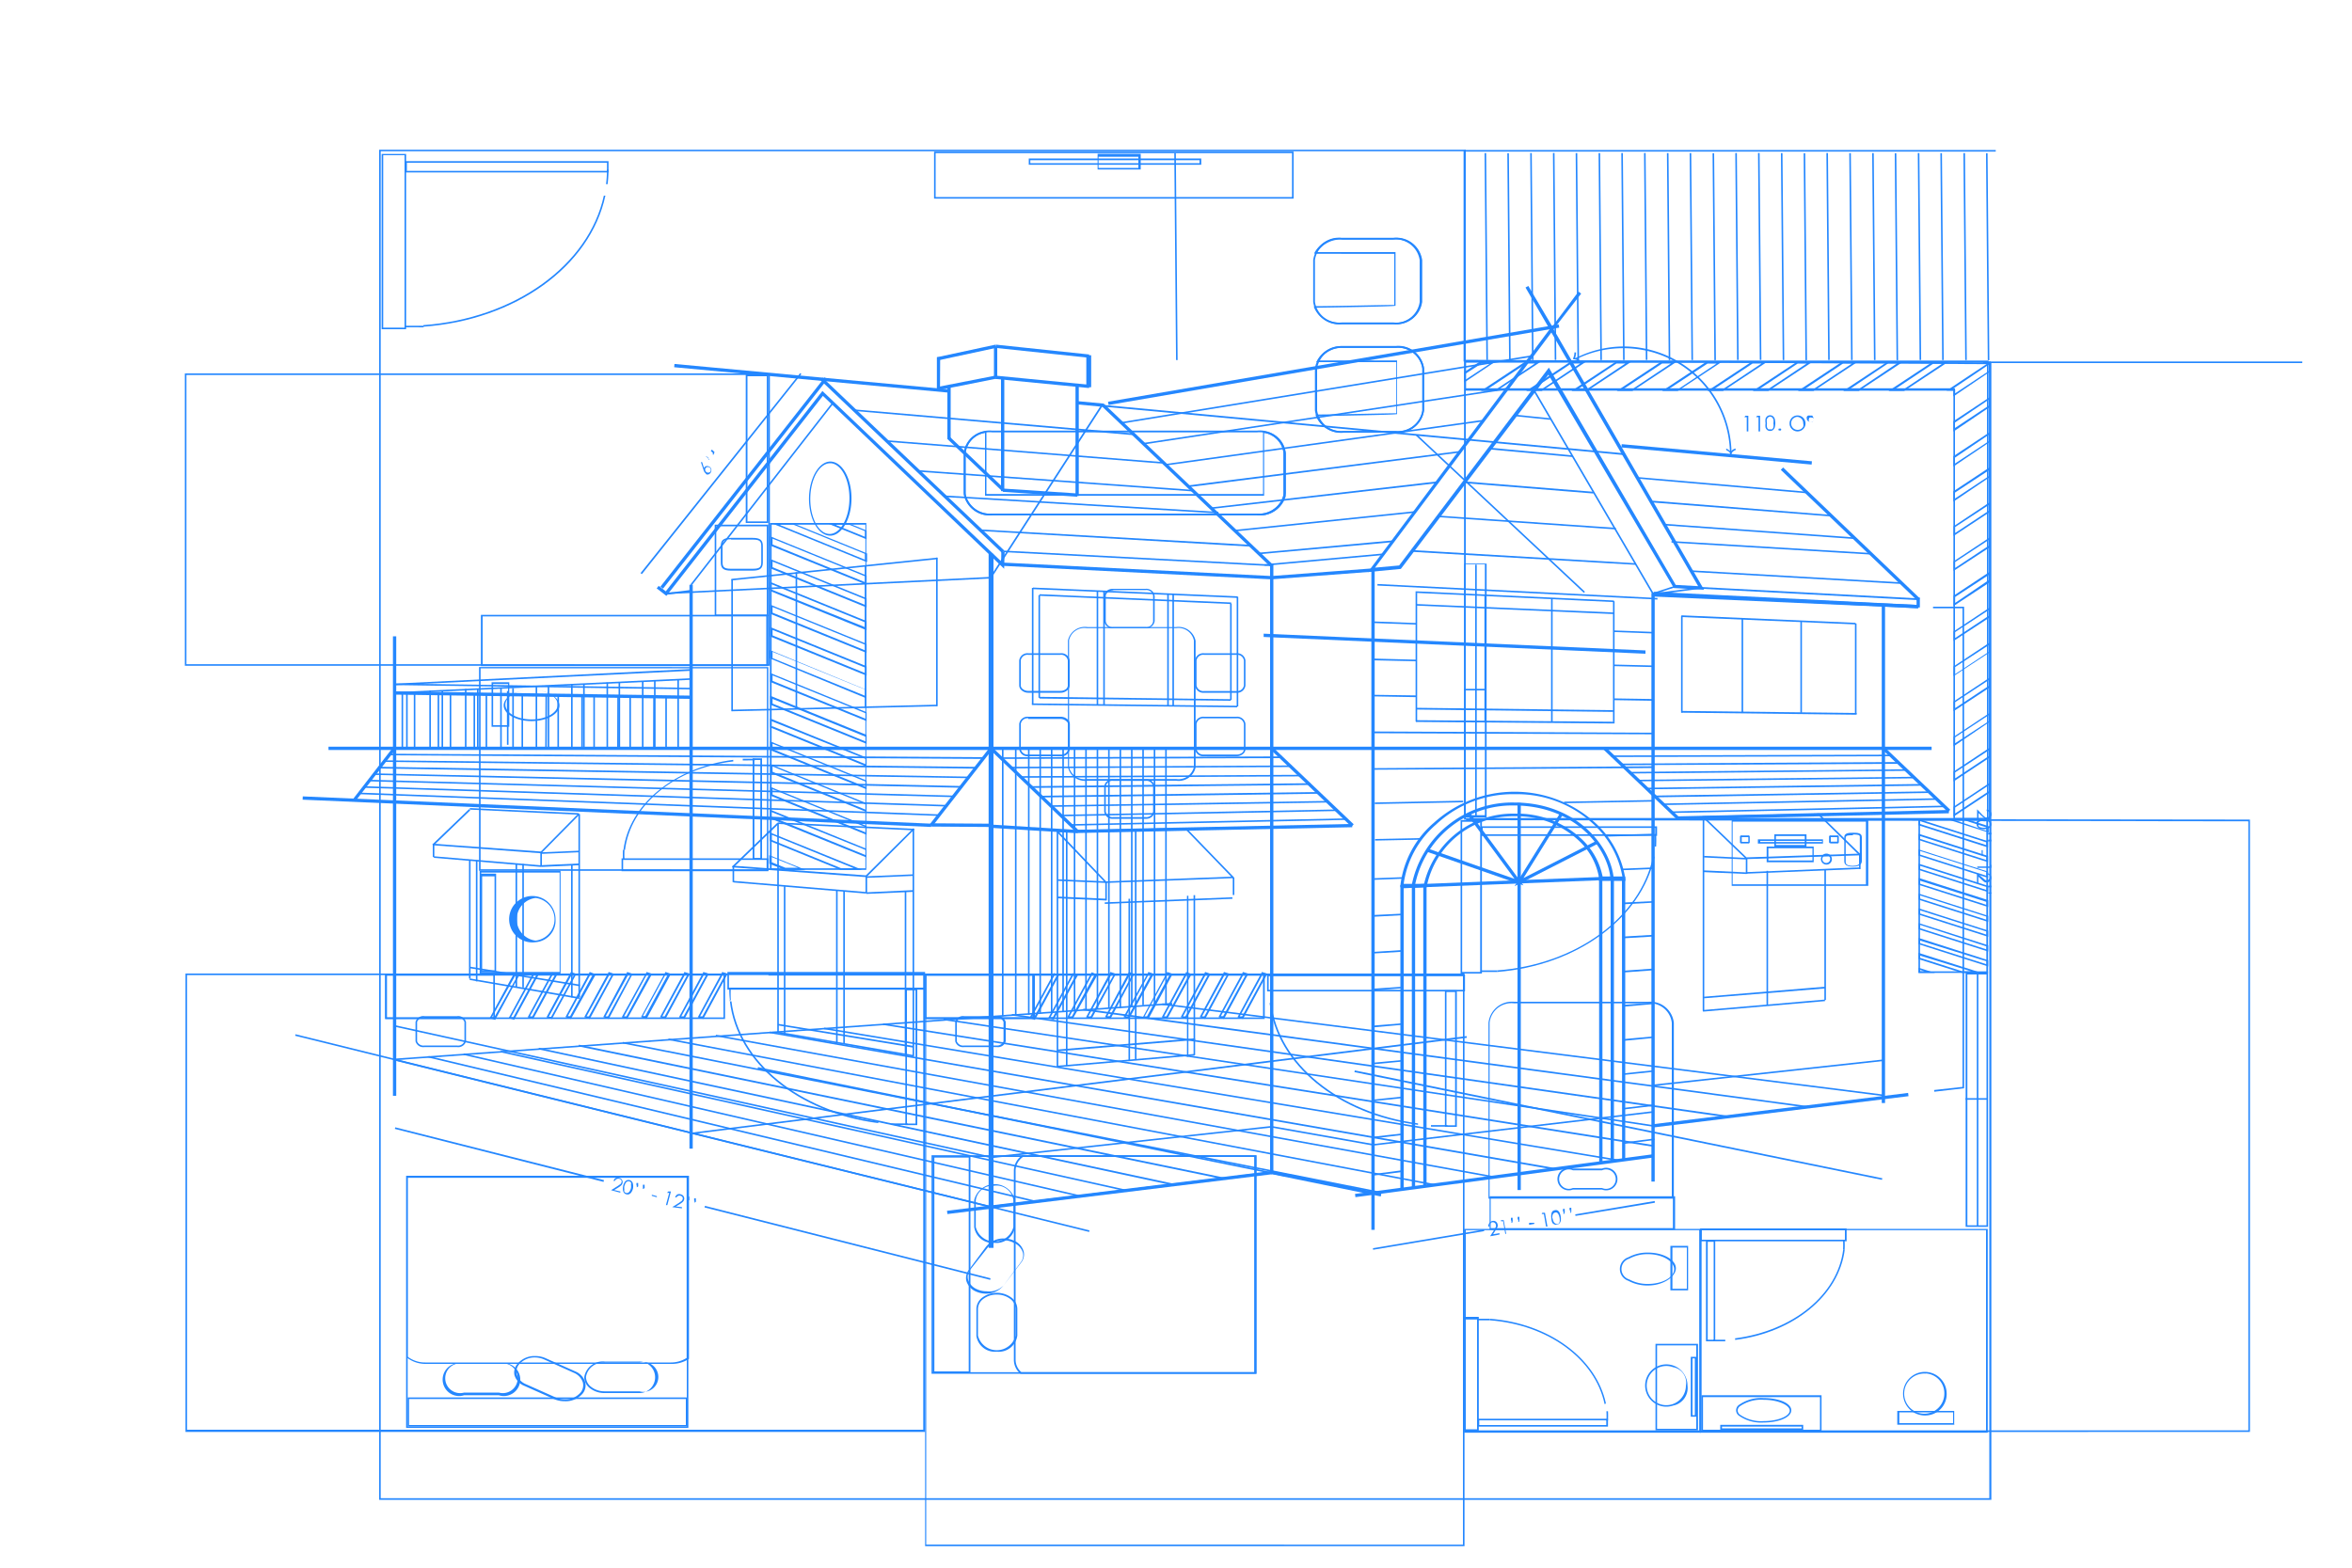 <svg id="b3223aaf-beb0-406d-bd16-ba6093b86335" data-name="Layer 2" xmlns="http://www.w3.org/2000/svg" viewBox="0 0 150 100"><title>main_bg_inverted</title><rect width="150" height="100" style="fill:#fff"/><path d="M127,95.67H24.18V9.55H93.48V9.6l0,13.35L127,23.12V95.67Zm-102.7-.1H126.87V23.23l-33.53-.17V23l0-13.35H24.28V95.57Z" style="fill:#2487ff"/><path d="M49.1,42.47H11.79V23.82H49.1V42.47Zm-37.21-.1H49V23.92H11.89V42.37Z" style="fill:#2487ff"/><path d="M11.88,91.34H11.83V62.1H59V91.34H11.88ZM11.93,62.2v29H58.88v-29H11.93Z" style="fill:#2487ff"/><path d="M93.4,98.63H59V62.1H93.4V98.63Zm-34.33-.1H93.3V62.2H59.07V98.53Z" style="fill:#2487ff"/><polygon points="93.43 91.35 93.43 91.24 143.39 91.24 143.39 52.39 93.5 52.32 93.5 52.22 143.49 52.28 143.49 91.34 93.43 91.35" style="fill:#2487ff"/><path d="M126.83,52.28H93.37V23h33.45V52.28Zm-33.35-.1h33.24V23.12H93.48V52.18Z" style="fill:#2487ff"/><path d="M126.95,52.28h-2.37V24.92H93.4V23.06h31.18v0h2.37V52.28Zm-2.26-.1h2.16V23.12h-2.16v0H93.5v1.65h31.18V52.18Z" style="fill:#2487ff"/><path d="M126.77,91.39H108.41v-13h18.36v13Zm-18.26-.1h18.15V78.47H108.52V91.29Z" style="fill:#2487ff"/><path d="M108.48,91.39H93.37v-13h15.1v13Zm-15-.1h14.89V78.47H93.48V91.29Z" style="fill:#2487ff"/><path d="M49,55.55H30.55v-13H49v13Zm-18.36-.1H48.91V42.63H30.65V55.44Z" style="fill:#2487ff"/><rect x="74.95" y="9.77" width="0.1" height="13.2" transform="translate(-0.14 0.64) rotate(-0.49)" style="fill:#2487ff"/><rect x="94.74" y="9.77" width="0.1" height="13.2" transform="translate(-0.14 0.81) rotate(-0.49)" style="fill:#2487ff"/><rect x="96.19" y="9.77" width="0.1" height="13.2" transform="translate(-0.14 0.83) rotate(-0.49)" style="fill:#2487ff"/><rect x="97.65" y="9.77" width="0.1" height="13.2" transform="translate(-0.14 0.83) rotate(-0.49)" style="fill:#2487ff"/><rect x="99.1" y="9.77" width="0.1" height="13.2" transform="translate(-0.14 0.84) rotate(-0.49)" style="fill:#2487ff"/><rect x="100.55" y="9.77" width="0.1" height="13.2" transform="translate(-0.14 0.86) rotate(-0.49)" style="fill:#2487ff"/><rect x="102.01" y="9.77" width="0.1" height="13.2" transform="translate(-0.14 0.87) rotate(-0.49)" style="fill:#2487ff"/><rect x="103.46" y="9.77" width="0.1" height="13.2" transform="translate(-0.14 0.88) rotate(-0.49)" style="fill:#2487ff"/><rect x="104.91" y="9.77" width="0.1" height="13.2" transform="translate(-0.14 0.89) rotate(-0.49)" style="fill:#2487ff"/><rect x="106.37" y="9.77" width="0.1" height="13.2" transform="translate(-0.14 0.91) rotate(-0.49)" style="fill:#2487ff"/><rect x="107.82" y="9.77" width="0.1" height="13.2" transform="translate(-0.14 0.92) rotate(-0.49)" style="fill:#2487ff"/><rect x="109.28" y="9.77" width="0.1" height="13.2" transform="translate(-0.14 0.94) rotate(-0.49)" style="fill:#2487ff"/><rect x="110.73" y="9.77" width="0.1" height="13.2" transform="translate(-0.14 0.94) rotate(-0.49)" style="fill:#2487ff"/><rect x="112.18" y="9.77" width="0.1" height="13.2" transform="translate(-0.14 0.95) rotate(-0.49)" style="fill:#2487ff"/><rect x="113.64" y="9.77" width="0.1" height="13.2" transform="translate(-0.14 0.97) rotate(-0.49)" style="fill:#2487ff"/><rect x="115.09" y="9.77" width="0.1" height="13.2" transform="translate(-0.14 0.99) rotate(-0.49)" style="fill:#2487ff"/><rect x="116.54" y="9.77" width="0.1" height="13.2" transform="translate(-0.14 0.99) rotate(-0.49)" style="fill:#2487ff"/><rect x="118" y="9.77" width="0.1" height="13.2" transform="translate(-0.14 1.01) rotate(-0.49)" style="fill:#2487ff"/><rect x="119.45" y="9.77" width="0.1" height="13.2" transform="translate(-0.13 1.02) rotate(-0.49)" style="fill:#2487ff"/><rect x="120.9" y="9.77" width="0.1" height="13.2" transform="translate(-0.14 1.04) rotate(-0.49)" style="fill:#2487ff"/><rect x="122.36" y="9.77" width="0.1" height="13.2" transform="translate(-0.13 1.04) rotate(-0.49)" style="fill:#2487ff"/><rect x="123.81" y="9.77" width="0.1" height="13.2" transform="translate(-0.14 1.06) rotate(-0.49)" style="fill:#2487ff"/><rect x="125.27" y="9.77" width="0.1" height="13.2" transform="translate(-0.13 1.07) rotate(-0.49)" style="fill:#2487ff"/><rect x="126.72" y="9.77" width="0.1" height="13.2" transform="translate(-0.14 1.09) rotate(-0.49)" style="fill:#2487ff"/><rect x="49.01" y="62.13" width="44.27" height="0.1" style="fill:#2487ff"/><path d="M49,33.36H47.56v-9.5H49v9.5Zm-1.32-.1h1.22V24H47.67v9.3Z" style="fill:#2487ff"/><path d="M25.9,21H24.34V9.82H25.9V21Zm-1.45-.1h1.35v-11H24.44v11Z" style="fill:#2487ff"/><path d="M38.81,11h-13V10.28h13V11Zm-12.87-.1H38.71V10.38H25.95v0.48Z" style="fill:#2487ff"/><path d="M38.75,11.75h-0.1a7.91,7.91,0,0,0,.06-0.93h0.1A8,8,0,0,1,38.75,11.75Z" style="fill:#2487ff"/><path d="M27,20.84v-0.1c5.81-.42,10.54-3.81,11.51-8.26l0.1,0C37.64,17,32.87,20.42,27,20.84Z" style="fill:#2487ff"/><path d="M25.8,20.88v-0.1c0.41,0,.81,0,1.21,0v0.1C26.62,20.87,26.21,20.88,25.8,20.88Z" style="fill:#2487ff"/><path d="M94.51,62.1H93.15V52.31h1.36V62.1ZM93.25,62h1.15V52.42H93.25V62Z" style="fill:#2487ff"/><path d="M94.51,53.32H94.46V52.71h11.22v0.61H94.51Zm0.05-.51v0.41h11V52.81h-11Z" style="fill:#2487ff"/><path d="M105.62,54h-0.1a7.41,7.41,0,0,0,0-.81h0.1A7.14,7.14,0,0,1,105.62,54Z" style="fill:#2487ff"/><polygon points="105.51 54.66 105.46 54.64 105.52 54.64 105.51 54.66" style="fill:#2487ff"/><path d="M95.48,62v-0.1c5-.37,9.1-3.34,9.94-7.23l0.1,0C104.67,58.59,100.55,61.6,95.48,62Z" style="fill:#2487ff"/><path d="M94.43,62v-0.1c0.34,0,.7,0,1.05,0V62C95.13,62,94.77,62,94.43,62Z" style="fill:#2487ff"/><path d="M117.77,79.18h-9.34V78.36h9.34v0.82Zm-9.24-.1h9.13V78.47h-9.13v0.61Z" style="fill:#2487ff"/><path d="M109.39,85.56H108.8V79.11h0.59v6.46Zm-0.48-.1h0.38V79.21h-0.38v6.25Z" style="fill:#2487ff"/><path d="M109.26,85.56v-0.1l0.77,0v0.1Z" style="fill:#2487ff"/><polygon points="110.65 85.47 110.64 85.36 110.65 85.36 110.65 85.47" style="fill:#2487ff"/><path d="M110.66,85.47v-0.1c3.71-.48,6.54-2.8,6.89-5.66h0.1C117.29,82.62,114.41,85,110.66,85.47Z" style="fill:#2487ff"/><path d="M117.64,79.72h-0.1a4.73,4.73,0,0,0,0-.6h0.1A4.75,4.75,0,0,1,117.64,79.72Z" style="fill:#2487ff"/><path d="M49,55.57H39.64V54.75H49v0.82Zm-9.24-.1h9.13V54.85H39.74v0.61Z" style="fill:#2487ff"/><path d="M48.6,54.83H48V48.37H48.6v6.45Zm-0.49-.1h0.38V48.48H48.11v6.25Z" style="fill:#2487ff"/><path d="M47.37,48.51V48.4l0.78,0v0.1Z" style="fill:#2487ff"/><polygon points="46.75 48.57 46.75 48.46 46.76 48.57 46.76 48.52 46.76 48.57 46.75 48.57" style="fill:#2487ff"/><path d="M39.86,54.22h-0.1c0.36-2.9,3.23-5.27,7-5.75v0.1C43,49,40.21,51.37,39.86,54.22Z" style="fill:#2487ff"/><path d="M39.83,54.82h-0.1a5,5,0,0,1,0-.61h0.1A4.85,4.85,0,0,0,39.83,54.82Z" style="fill:#2487ff"/><path d="M94.31,91.27h-1V84h1v7.25Zm-0.93-.1h0.82v-7H93.39v7Z" style="fill:#2487ff"/><path d="M94.24,91V90.5h8.31V91H94.24Zm0.1-.37v0.27h8.1V90.6h-8.1Z" style="fill:#2487ff"/><path d="M102.55,90.62h-0.1a5.43,5.43,0,0,0,0-.6h0.1A5.41,5.41,0,0,1,102.55,90.62Z" style="fill:#2487ff"/><polygon points="102.34 89.57 102.34 89.57 102.34 89.57 102.34 89.57 102.33 89.54 102.38 89.54 102.43 89.52 102.39 89.54 102.43 89.54 102.38 89.54 102.34 89.57" style="fill:#2487ff"/><path d="M102.33,89.55c-0.61-2.87-3.62-5.06-7.32-5.33v-0.1c3.74,0.28,6.79,2.5,7.41,5.41Z" style="fill:#2487ff"/><path d="M95,84.22l-0.77,0v-0.1l0.78,0v0.1Z" style="fill:#2487ff"/><path d="M93.43,63.24H80.81V62.16H93.43v1.08Zm-12.52-.1H93.32V62.27H80.91v0.87Z" style="fill:#2487ff"/><path d="M92.91,71.88H92.15V63.17h0.76v8.71Zm-0.66-.1h0.55v-8.5H92.25v8.5Z" style="fill:#2487ff"/><path d="M92.32,71.87c-0.35,0-.71,0-1.06,0v-0.1c0.35,0,.7,0,1.05,0v0.1Z" style="fill:#2487ff"/><polygon points="90.43 71.75 90.43 71.65 90.44 71.7 90.43 71.75" style="fill:#2487ff"/><path d="M90.42,71.75c-5.08-.65-9-3.85-9.45-7.77h0.1c0.47,3.88,4.32,7,9.36,7.68v0.1Z" style="fill:#2487ff"/><path d="M81,64a6.72,6.72,0,0,1,0-.82H81a6.71,6.71,0,0,0,0,.81H81Z" style="fill:#2487ff"/><path d="M59,63.13H46.39V62H59v1.08ZM46.49,63H58.91V62.15H46.49V63Z" style="fill:#2487ff"/><path d="M58.5,71.77H57.74V63.06H58.5v8.71Zm-0.66-.1h0.55v-8.5H57.84v8.5Z" style="fill:#2487ff"/><path d="M57.9,71.76c-0.36,0-.71,0-1.06,0v-0.1c0.34,0,.7,0,1.05,0v0.1Z" style="fill:#2487ff"/><polygon points="56.02 71.64 56.01 71.64 56.01 71.54 56.02 71.64" style="fill:#2487ff"/><path d="M56,71.64c-5.08-.65-9-3.85-9.45-7.77h0.1c0.47,3.88,4.32,7,9.36,7.68v0.1Z" style="fill:#2487ff"/><path d="M46.56,63.87A6.74,6.74,0,0,1,46.51,63h0.1a6.73,6.73,0,0,0,0,.81h-0.1Z" style="fill:#2487ff"/><path d="M75,49.8H69.36a1.11,1.11,0,0,1-1.25-.87V40.85A1.11,1.11,0,0,1,69.36,40H75a1.11,1.11,0,0,1,1.25.88v8.08A1.11,1.11,0,0,1,75,49.8Zm-5.68-9.73a1,1,0,0,0-1.14.77v8.08a1,1,0,0,0,1.14.77H75a1,1,0,0,0,1.14-.77V40.85A1,1,0,0,0,75,40.07H69.36Z" style="fill:#2487ff"/><path d="M73.09,52.23H71a0.53,0.53,0,0,1-.58-0.46V50.17A0.53,0.53,0,0,1,71,49.71h2.06a0.53,0.53,0,0,1,.58.46v1.59A0.53,0.53,0,0,1,73.09,52.23ZM71,49.81a0.43,0.43,0,0,0-.48.36v1.59a0.43,0.43,0,0,0,.48.36h2.06a0.43,0.43,0,0,0,.48-0.36V50.17a0.43,0.43,0,0,0-.48-0.36H71Z" style="fill:#2487ff"/><path d="M71,40.08h0a0.54,0.54,0,0,1-.58-0.46V38a0.4,0.4,0,0,1,.13-0.29A0.65,0.65,0,0,1,71,37.56h2.06a0.53,0.53,0,0,1,.58.46v1.59a0.53,0.53,0,0,1-.58.46H71Zm0-2.42a0.54,0.54,0,0,0-.38.15,0.3,0.3,0,0,0-.1.21v1.59A0.43,0.43,0,0,0,71,40h2.06a0.43,0.43,0,0,0,.48-0.36V38a0.43,0.43,0,0,0-.48-0.36H71Z" style="fill:#2487ff"/><path d="M67.64,48.24H65.58A0.53,0.53,0,0,1,65,47.78V46.18a0.53,0.53,0,0,1,.58-0.46h2.06a0.65,0.65,0,0,1,.46.18,0.4,0.4,0,0,1,.13.29v1.59A0.53,0.53,0,0,1,67.64,48.24Zm-2.06-2.42a0.43,0.43,0,0,0-.48.36v1.59a0.43,0.43,0,0,0,.48.36h2.06a0.43,0.43,0,0,0,.48-0.36V46.18A0.3,0.3,0,0,0,68,46a0.54,0.54,0,0,0-.38-0.14H65.58Z" style="fill:#2487ff"/><path d="M67.64,44.19H65.58A0.64,0.64,0,0,1,65.12,44,0.41,0.41,0,0,1,65,43.73V42.13a0.53,0.53,0,0,1,.58-0.46h2.06a0.53,0.53,0,0,1,.58.46v1.59a0.41,0.41,0,0,1-.13.29A0.64,0.64,0,0,1,67.64,44.19Zm-2.06-2.42a0.43,0.43,0,0,0-.48.36v1.59a0.3,0.3,0,0,0,.1.21,0.54,0.54,0,0,0,.38.14h2.06A0.54,0.54,0,0,0,68,43.94a0.3,0.3,0,0,0,.1-0.21V42.13a0.43,0.43,0,0,0-.48-0.36H65.58Z" style="fill:#2487ff"/><path d="M78.85,48.24H76.79a0.53,0.53,0,0,1-.58-0.46V46.18a0.53,0.53,0,0,1,.58-0.46h2.06a0.53,0.53,0,0,1,.58.46v1.59a0.4,0.4,0,0,1-.12.29A0.65,0.65,0,0,1,78.85,48.24Zm-2.06-2.42a0.43,0.43,0,0,0-.48.36v1.59a0.43,0.43,0,0,0,.48.36h2.06A0.54,0.54,0,0,0,79.24,48a0.3,0.3,0,0,0,.09-0.21V46.18a0.43,0.43,0,0,0-.48-0.36H76.79Z" style="fill:#2487ff"/><path d="M78.85,44.19H76.79a0.53,0.53,0,0,1-.58-0.46V42.13a0.53,0.53,0,0,1,.58-0.46h2.06a0.53,0.53,0,0,1,.58.46v1.59A0.53,0.53,0,0,1,78.85,44.19Zm-2.06-2.42a0.43,0.43,0,0,0-.48.36v1.59a0.43,0.43,0,0,0,.48.36h2.06a0.43,0.43,0,0,0,.48-0.36V42.13a0.43,0.43,0,0,0-.48-0.36H76.79Z" style="fill:#2487ff"/><path d="M94.81,52.14H93.38V35.95h1.43v16.2ZM93.48,52H94.7V36H93.48V52Z" style="fill:#2487ff"/><rect x="94.08" y="36.02" width="0.1" height="16.07" style="fill:#2487ff"/><rect x="93.36" y="43.94" width="1.43" height="0.1" style="fill:#2487ff"/><path d="M126.79,78.26h-1.43V62h1.43V78.26Zm-1.32-.1h1.22v-16h-1.22v16Z" style="fill:#2487ff"/><rect x="126.07" y="62.12" width="0.1" height="16.1" style="fill:#2487ff"/><rect x="125.35" y="70.05" width="1.43" height="0.1" style="fill:#2487ff"/><path d="M82.5,12.67H59.57v-3H82.5v3Zm-22.83-.1H82.4V9.77H59.67v2.79Z" style="fill:#2487ff"/><path d="M76.61,10.51h-11v-0.4h11v0.4Zm-10.89-.1H76.5V10.22H65.71v0.19Z" style="fill:#2487ff"/><path d="M35.74,62.11H30.59V55.55h5.16v6.56ZM30.69,62h5V55.66h-5V62Z" style="fill:#2487ff"/><path d="M34.16,60.1h0a1.48,1.48,0,1,1,1.27-1.46,1.38,1.38,0,0,1-1.27,1.46Zm0-2.82a1.37,1.37,0,0,0,0,2.72h0A1.37,1.37,0,0,0,34.16,57.28Z" style="fill:#2487ff"/><path d="M31.64,62h-1V55.73h1V62Zm-0.89-.1h0.79v-6H30.75v6Z" style="fill:#2487ff"/><path d="M80.16,32.87H63.28a1.66,1.66,0,0,1-1.82-1.42V28.89a1.66,1.66,0,0,1,1.82-1.42H80.16A1.66,1.66,0,0,1,82,28.89v2.56A1.66,1.66,0,0,1,80.16,32.87ZM63.28,27.58a1.56,1.56,0,0,0-1.71,1.31v2.56a1.56,1.56,0,0,0,1.71,1.31H80.16a1.56,1.56,0,0,0,1.71-1.31V28.89a1.56,1.56,0,0,0-1.71-1.31H63.28Z" style="fill:#2487ff"/><path d="M80.16,32.87H63.28a1.69,1.69,0,0,1-1.81-1.29l0-2.66a1.54,1.54,0,0,1,1.38-1.41h0.06v4H80.55v-4h0.06A1.54,1.54,0,0,1,82,28.93l0,2.73A1.72,1.72,0,0,1,80.16,32.87ZM62.82,27.62a1.42,1.42,0,0,0-1.23,1.3l0,2.65a1.61,1.61,0,0,0,1.71,1.19H80.16a1.64,1.64,0,0,0,1.69-1.12l0-2.72a1.42,1.42,0,0,0-1.23-1.3v4H62.82v-4Z" style="fill:#2487ff"/><path d="M89,27.6H85.68a1.66,1.66,0,0,1-1.82-1.42V23.51a1.66,1.66,0,0,1,1.82-1.42H89a1.66,1.66,0,0,1,1.82,1.42v2.67A1.66,1.66,0,0,1,89,27.6Zm-3.31-5.41A1.56,1.56,0,0,0,84,23.51v2.67a1.56,1.56,0,0,0,1.71,1.31H89a1.56,1.56,0,0,0,1.71-1.31V23.51A1.56,1.56,0,0,0,89,22.19H85.68Z" style="fill:#2487ff"/><path d="M89,27.6H85.68a1.78,1.78,0,0,1-1.77-1.09l0-.07H84c1,0,4.57-.08,5.05-0.08,0-1.06,0-2.94,0-3.26H83.94L84,23a1.86,1.86,0,0,1,1.71-.93H89a1.66,1.66,0,0,1,1.82,1.42v2.67A1.66,1.66,0,0,1,89,27.6Zm-5-1.05a1.71,1.71,0,0,0,1.64.95H89a1.56,1.56,0,0,0,1.71-1.31V23.51A1.56,1.56,0,0,0,89,22.19H85.68a1.79,1.79,0,0,0-1.58.8h5v0s0,0,0,3.38v0.05H89.05C88.77,26.47,85.14,26.52,84,26.55Z" style="fill:#2487ff"/><path d="M88.88,20.68H85.57a1.66,1.66,0,0,1-1.82-1.42V16.59a1.66,1.66,0,0,1,1.82-1.42h3.31a1.66,1.66,0,0,1,1.82,1.42v2.67A1.66,1.66,0,0,1,88.88,20.68Zm-3.31-5.41a1.56,1.56,0,0,0-1.71,1.31v2.67a1.56,1.56,0,0,0,1.71,1.32h3.31a1.55,1.55,0,0,0,1.71-1.32V16.59a1.55,1.55,0,0,0-1.71-1.31H85.57Z" style="fill:#2487ff"/><path d="M88.88,20.68H85.57A1.78,1.78,0,0,1,83.8,19.6l0-.07h0.07c1,0,4.57-.08,5.05-0.08,0-1.06,0-2.94,0-3.26H83.83l0-.07a1.86,1.86,0,0,1,1.71-.94h3.31a1.66,1.66,0,0,1,1.82,1.42v2.67A1.66,1.66,0,0,1,88.88,20.68Zm-5-1.05a1.71,1.71,0,0,0,1.64.95h3.31a1.55,1.55,0,0,0,1.71-1.32V16.59a1.55,1.55,0,0,0-1.71-1.31H85.57a1.79,1.79,0,0,0-1.57.8h5v0s0,0,0,3.38v0.05H88.94C88.61,19.56,85,19.61,83.92,19.63Z" style="fill:#2487ff"/><path d="M72.71,10.81H70v-1h2.75v1Zm-2.65-.1H72.6V10H70.06V10.7Z" style="fill:#2487ff"/><path d="M80.13,87.63H59.41V73.69H80.13V87.63Zm-20.62-.1H80V73.8H59.51V87.53Z" style="fill:#2487ff"/><path d="M63.57,86.22a1.19,1.19,0,0,1-1.3-1V83.49a0.92,0.92,0,0,1,.39-0.73,1.57,1.57,0,0,1,1.83,0,0.92,0.92,0,0,1,.39.73V85.2A1.19,1.19,0,0,1,63.57,86.22Zm0-3.64a1.39,1.39,0,0,0-.85.27,0.81,0.81,0,0,0-.35.64V85.2a1.24,1.24,0,0,0,2.4,0V83.49a0.82,0.82,0,0,0-.35-0.64A1.39,1.39,0,0,0,63.57,82.58Z" style="fill:#2487ff"/><path d="M62.91,82.52a1.6,1.6,0,0,1-.65-0.13,1.08,1.08,0,0,1-.63-0.68A0.84,0.84,0,0,1,61.79,81l1.1-1.48A1.41,1.41,0,0,1,64,79a1.59,1.59,0,0,1,.65.13,1.07,1.07,0,0,1,.63.68,0.83,0.83,0,0,1-.15.72L64,82A1.41,1.41,0,0,1,62.91,82.52ZM64,79.11a1.31,1.31,0,0,0-1,.46L61.87,81a0.73,0.73,0,0,0-.13.63,1,1,0,0,0,.57.61,1.47,1.47,0,0,0,.6.13A1.3,1.3,0,0,0,64,82l1.1-1.48a0.73,0.73,0,0,0,.13-0.63,1,1,0,0,0-.57-0.61A1.49,1.49,0,0,0,64,79.11Z" style="fill:#2487ff"/><path d="M63.43,79.28a1.19,1.19,0,0,1-1.3-1V76.55a1.34,1.34,0,0,1,2.6,0v1.71A1.19,1.19,0,0,1,63.43,79.28Zm0-3.64a1.09,1.09,0,0,0-1.2.92v1.71a1.24,1.24,0,0,0,2.4,0V76.55A1.09,1.09,0,0,0,63.43,75.63Z" style="fill:#2487ff"/><path d="M80.13,87.63H65.08a1.16,1.16,0,0,1-.42-0.86V74.65a1.19,1.19,0,0,1,.53-0.95H80.13V87.63Zm-15-.1H80V73.8H65.24a1.08,1.08,0,0,0-.47.85V86.76A1.05,1.05,0,0,0,65.14,87.53Z" style="fill:#2487ff"/><path d="M59.49,87.58V73.74h2.4V87.58h-2.4Zm0.1-13.74V87.48h2.19V73.84H59.59Z" style="fill:#2487ff"/><path d="M43.9,91.08h-18V75h18V91.08ZM26,91H43.8V75.13H26V91Z" style="fill:#2487ff"/><path d="M40.78,88.86H38.57a1.5,1.5,0,0,1-.92-0.29,0.92,0.92,0,0,1-.39-0.72,1.19,1.19,0,0,1,1.3-1h2.21A1,1,0,1,1,40.78,88.86Zm-2.21-1.93a1.09,1.09,0,0,0-1.2.91,0.82,0.82,0,0,0,.35.64,1.39,1.39,0,0,0,.85.27h2.21a0.95,0.95,0,1,0,0-1.83H38.57Z" style="fill:#2487ff"/><path d="M36,89.38a1.59,1.59,0,0,1-.65-0.13l-1.91-.85a1.07,1.07,0,0,1-.63-0.68A0.83,0.83,0,0,1,33,87a1.41,1.41,0,0,1,1.13-.5,1.59,1.59,0,0,1,.65.13l1.91,0.85a1.07,1.07,0,0,1,.63.68,0.83,0.83,0,0,1-.15.72A1.41,1.41,0,0,1,36,89.38Zm-1.91-2.79a1.3,1.3,0,0,0-1,.46,0.73,0.73,0,0,0-.13.63,1,1,0,0,0,.57.61l1.91,0.85a1.49,1.49,0,0,0,.6.13,1.3,1.3,0,0,0,1-.46,0.73,0.73,0,0,0,.13-0.63,1,1,0,0,0-.57-0.61l-1.91-.86A1.49,1.49,0,0,0,34.09,86.59Z" style="fill:#2487ff"/><path d="M31.81,89H29.6a1.05,1.05,0,1,1,0-2h2.21A1.05,1.05,0,1,1,31.81,89ZM29.6,87a0.95,0.95,0,1,0,0,1.83h2.21a0.95,0.95,0,1,0,0-1.83H29.6Z" style="fill:#2487ff"/><path d="M42.79,87H27.14a1.92,1.92,0,0,1-1.2-.41l0,0V75h18V86.68l0,0A2,2,0,0,1,42.79,87ZM26,86.54a1.82,1.82,0,0,0,1.12.37H42.79a1.87,1.87,0,0,0,1-.29V75.12H26V86.54Z" style="fill:#2487ff"/><path d="M43.84,91H26V89.14H43.84V91Zm-17.76-.1H43.74V89.24H26.09v1.67Z" style="fill:#2487ff"/><path d="M49,42.49H30.67V39.22H49v3.27Zm-18.19-.1H48.87V39.32H30.78v3.07Z" style="fill:#2487ff"/><path d="M49,39.3H45.58V33.47H49V39.3Zm-3.31-.1h3.21V33.57H45.68v5.62Z" style="fill:#2487ff"/><path d="M48,36.4H46.62c-0.48,0-.65-0.14-0.65-0.52V34.83c0-.38.17-0.52,0.65-0.52H48c0.48,0,.65.14,0.65,0.52v1.06C48.64,36.26,48.47,36.4,48,36.4Zm-1.37-2c-0.43,0-.55.09-0.55,0.41v1.06c0,0.32.12,0.41,0.55,0.41H48c0.43,0,.55-0.09.55-0.41V34.83c0-.32-0.12-0.41-0.55-0.41H46.62Z" style="fill:#2487ff"/><path d="M63.56,66.79H61.5a0.51,0.51,0,0,1-.58-0.37V65.19a0.51,0.51,0,0,1,.58-0.37h2.06a0.51,0.51,0,0,1,.58.37v1.23A0.51,0.51,0,0,1,63.56,66.79ZM61.5,64.92a0.43,0.43,0,0,0-.48.27v1.23a0.43,0.43,0,0,0,.48.27h2.06A0.43,0.43,0,0,0,64,66.42V65.19a0.43,0.43,0,0,0-.48-0.27H61.5Z" style="fill:#2487ff"/><path d="M80.66,65H59V62.13H80.66V65Zm-21.56-.1H80.55V62.23H59.09v2.66Z" style="fill:#2487ff"/><path d="M66,65h-7V62.13h7V65ZM59,64.89h6.83V62.23H59v2.66Z" style="fill:#2487ff"/><path d="M79.27,65l-0.35-.11L80.48,62l0.35,0.11Zm-0.2-.17,0.15,0,1.46-2.68-0.15,0Z" style="fill:#2487ff"/><path d="M78.06,65l-0.35-.12L79.27,62l0.35,0.11Zm-0.2-.18,0.15,0,1.46-2.68-0.15,0Z" style="fill:#2487ff"/><path d="M76.86,65l-0.35-.12L78.06,62l0.35,0.11Zm-0.2-.17,0.15,0,1.46-2.68-0.15,0Z" style="fill:#2487ff"/><path d="M75.65,65l-0.35-.12L76.86,62l0.35,0.12Zm-0.2-.17,0.15,0,1.46-2.68-0.15,0Z" style="fill:#2487ff"/><path d="M74.44,65l-0.35-.11L75.65,62,76,62.13Zm-0.2-.17,0.15,0,1.46-2.68-0.15,0Z" style="fill:#2487ff"/><path d="M73.24,65l-0.35-.12L74.44,62l0.35,0.12ZM73,64.83l0.15,0,1.46-2.68-0.15,0Z" style="fill:#2487ff"/><path d="M72,65l-0.35-.12L73.24,62l0.35,0.12Zm-0.2-.17,0.15,0,1.46-2.68-0.15,0Z" style="fill:#2487ff"/><path d="M70.82,65l-0.35-.12L72,62l0.35,0.12Zm-0.2-.18,0.15,0,1.46-2.68-0.15,0Z" style="fill:#2487ff"/><path d="M69.61,65l-0.35-.11L70.82,62l0.35,0.12Zm-0.2-.17,0.15,0L71,62.22l-0.15,0Z" style="fill:#2487ff"/><path d="M68.41,65l-0.35-.11,1.56-2.87L70,62.17Zm-0.2-.17,0.15,0,1.46-2.68-0.15,0Z" style="fill:#2487ff"/><path d="M67.2,65.05l-0.35-.11,1.56-2.87,0.35,0.11ZM67,64.88l0.15,0,1.46-2.68-0.15,0Z" style="fill:#2487ff"/><path d="M66,65.06l-0.35-.12,1.56-2.87,0.35,0.11Zm-0.2-.18,0.15,0,1.46-2.68-0.15,0Z" style="fill:#2487ff"/><path d="M29.14,66.79H27.08a0.51,0.51,0,0,1-.58-0.37V65.19a0.51,0.51,0,0,1,.58-0.37h2.06a0.51,0.51,0,0,1,.58.37v1.23A0.51,0.51,0,0,1,29.14,66.79Zm-2.06-1.87a0.43,0.43,0,0,0-.48.27v1.23a0.43,0.43,0,0,0,.48.27h2.06a0.43,0.43,0,0,0,.48-0.27V65.19a0.43,0.43,0,0,0-.48-0.27H27.08Z" style="fill:#2487ff"/><path d="M46.24,65H24.57V62.13H46.24V65Zm-21.56-.1H46.14V62.23H24.68v2.66Z" style="fill:#2487ff"/><path d="M31.56,65h-7V62.13h7V65Zm-6.93-.1h6.83V62.23H24.63v2.66Z" style="fill:#2487ff"/><path d="M44.85,65l-0.35-.11L46.06,62l0.35,0.11Zm-0.2-.17,0.15,0,1.46-2.68-0.15,0Z" style="fill:#2487ff"/><path d="M43.65,65l-0.35-.11L44.86,62l0.35,0.11Zm-0.2-.17,0.15,0,1.46-2.68-0.15,0Z" style="fill:#2487ff"/><path d="M42.44,65l-0.35-.12L43.65,62,44,62.11Zm-0.2-.17,0.15,0,1.46-2.68-0.15,0Z" style="fill:#2487ff"/><path d="M41.23,65l-0.35-.12L42.44,62l0.35,0.12ZM41,64.81l0.15,0,1.46-2.68-0.15,0Z" style="fill:#2487ff"/><path d="M40,65l-0.35-.11L41.24,62l0.35,0.12Zm-0.2-.17,0.15,0,1.46-2.68-0.15,0Z" style="fill:#2487ff"/><path d="M38.82,65l-0.35-.12L40,62l0.35,0.12Zm-0.2-.17,0.15,0,1.46-2.68-0.15,0Z" style="fill:#2487ff"/><path d="M37.61,65l-0.35-.12L38.82,62l0.35,0.12Zm-0.2-.17,0.15,0L39,62.21l-0.15,0Z" style="fill:#2487ff"/><path d="M36.41,65l-0.35-.12L37.61,62,38,62.15Zm-0.2-.18,0.15,0,1.46-2.68-0.15,0Z" style="fill:#2487ff"/><path d="M35.2,65l-0.35-.11L36.41,62l0.35,0.12ZM35,64.86l0.15,0,1.46-2.68-0.15,0Z" style="fill:#2487ff"/><path d="M34,65l-0.35-.11,1.56-2.87,0.35,0.11Zm-0.2-.17,0.15,0,1.46-2.68-0.15,0Z" style="fill:#2487ff"/><path d="M32.79,65.05l-0.35-.11L34,62.07l0.35,0.11Zm-0.2-.17,0.15,0,1.46-2.68-0.15,0Z" style="fill:#2487ff"/><path d="M31.58,65.06l-0.35-.12,1.56-2.87,0.35,0.11Zm-0.2-.18,0.15,0L33,62.25l-0.15,0Z" style="fill:#2487ff"/><path d="M55.25,55.49H49.1V33.36h6.15V55.49Zm-6-.1h5.94V33.47H49.21V55.39Z" style="fill:#2487ff"/><path d="M50.06,55.49l-1-.39V54.55l2.32,0.94H50.06ZM49.21,55l0.87,0.35h0.81l-1.68-.68V55ZM55,55.49H53.61L49.1,53.65V53.1Zm-1.34-.1h0.81l-5.25-2.14v0.33Zm1.61-.69L49.1,52.2V51.64l6.15,2.5V54.7Zm-6-2.57,5.94,2.42V54.22L49.21,51.8v0.33Zm6,1.12-6.15-2.5V50.19l6.15,2.5v0.55Zm-6-2.57,5.94,2.42V52.76l-5.94-2.42v0.33Zm6,1.12-6.15-2.5V48.74l6.15,2.5V51.8Zm-6-2.57,5.94,2.42V51.31l-5.94-2.42v0.33Zm6,1.12-6.15-2.5V47.29l6.15,2.5v0.55Zm-6-2.57,5.94,2.42V49.86l-5.94-2.42v0.33Zm6,1.12-6.15-2.5V45.83l6.15,2.5v0.55Zm-6-2.57,5.94,2.42V48.41L49.21,46v0.33Zm6,1.12-6.15-2.5V44.38l6.15,2.5v0.55Zm-6-2.57,5.94,2.42V47l-5.94-2.42v0.33Zm6,1.12-6.15-2.5V42.93l6.15,2.5V46Zm-6-2.57,5.94,2.42V45.5l-5.94-2.42v0.33Zm6,1.12L49.1,42V41.47L55.25,44v0.55Zm-6-2.57,5.94,2.42V44l-5.94-2.42V42Zm6,1.12-6.15-2.5V40l6.15,2.5v0.55Zm-6-2.57,5.94,2.42V42.6l-5.94-2.42v0.33Zm6,1.12-6.15-2.5V38.57l6.15,2.5v0.55Zm-6-2.57,5.94,2.42V41.14l-5.94-2.42v0.33Zm6,1.12-6.15-2.5V37.12l6.15,2.5v0.55Zm-6-2.57L55.15,40V39.69l-5.94-2.42V37.6Zm6,1.12-6.15-2.5V35.66l6.15,2.5v0.55Zm-6-2.57,5.94,2.42V38.24l-5.94-2.42v0.33Zm6,1.12-6.15-2.5V34.21l6.15,2.5v0.56Zm-6-2.57,5.94,2.42V36.78l-5.94-2.42V34.7Zm6,1.12-6-2.45h1.37l4.66,1.9v0.55Zm-5.5-2.35,5.39,2.2V35.33l-4.58-1.87H49.75Zm5.5,0.9-2.46-1h1.37l1.09,0.44v0.55Zm-1.93-.9,1.82,0.74V33.88l-1-.41H53.32Z" style="fill:#2487ff"/><path d="M119.15,56.51h-8.71v-4.2h8.71v4.2Zm-8.6-.1H119v-4h-8.5v4Z" style="fill:#2487ff"/><path d="M116.26,53.81h-4.15V53.54h4.15v0.28Zm-4-.1h3.94V53.64h-3.94v0.07Z" style="fill:#2487ff"/><path d="M115.21,54h-2.05V53.22h2.05V54Zm-1.95-.1h1.84V53.33h-1.84v0.54Z" style="fill:#2487ff"/><path d="M116.5,55.15a0.35,0.35,0,1,1,.33-0.35A0.34,0.34,0,0,1,116.5,55.15Zm0-.6a0.25,0.25,0,1,0,.22.25A0.24,0.24,0,0,0,116.5,54.55Z" style="fill:#2487ff"/><path d="M118.17,55.28h0c-0.36,0-.55-0.11-0.55-0.34V53.4c0-.27.3-0.28,0.56-0.28s0.56,0,.56.28v1.54C118.73,55.09,118.64,55.28,118.17,55.28Zm0-2c-0.31,0-.46,0-0.46.17v1.54c0,0.06,0,.24.44,0.24v0h0c0.3,0,.46-0.08.46-0.24V53.4C118.63,53.25,118.48,53.23,118.17,53.23Z" style="fill:#2487ff"/><path d="M116.76,53.79a0.09,0.09,0,0,1-.11-0.11V53.4a0.09,0.09,0,0,1,.11-0.11h0.4a0.09,0.09,0,0,1,.11.11v0.29a0.09,0.09,0,0,1-.11.11h-0.4Zm0-.1h0.41V53.4h-0.41v0.29h0Z" style="fill:#2487ff"/><path d="M111.08,53.8a0.09,0.09,0,0,1-.11-0.11V53.4a0.09,0.09,0,0,1,.11-0.11h0.4a0.09,0.09,0,0,1,.11.11v0.29a0.09,0.09,0,0,1-.11.11h-0.4Zm0-.1h0.42V53.4h-0.42v0.29h0Z" style="fill:#2487ff"/><path d="M112.67,55V54h3V55h-3Zm0.11-.85v0.74h2.81V54.11h-2.81Z" style="fill:#2487ff"/><path d="M106.75,76.46H94.93V76.39s0,0,0,0V65.24a1.51,1.51,0,0,1,1.63-1.34h8.56a1.51,1.51,0,0,1,1.63,1.34V76.39a0.09,0.09,0,0,0,0,0v0.05ZM95,76.36h11.62V65.24A1.41,1.41,0,0,0,105.12,64H96.56A1.4,1.4,0,0,0,95,65.24V76.36h0Z" style="fill:#2487ff"/><path d="M106.79,78.44H95V76.31h11.83v2.14Zm-11.72-.1h11.62V76.41H95.07v1.93Z" style="fill:#2487ff"/><path d="M102.17,75.88h-1.86a0.72,0.72,0,1,1,0-1.34h1.86A0.72,0.72,0,1,1,102.17,75.88Zm-1.86-1.23a0.62,0.62,0,1,0,0,1.13h1.86a0.62,0.62,0,1,0,0-1.13h-1.86Z" style="fill:#2487ff"/><path d="M116.17,91.3h-7.66V89h7.66V91.3Zm-7.56-.1h7.46V89.12h-7.46v2.07Z" style="fill:#2487ff"/><path d="M112.48,90.74a2.46,2.46,0,0,1-1.61-.46,0.42,0.42,0,0,1,0-.64,2.46,2.46,0,0,1,1.61-.46c1,0,1.76.34,1.76,0.78S113.46,90.74,112.48,90.74Zm0-1.45a2.36,2.36,0,0,0-1.54.43,0.35,0.35,0,0,0-.12.25,0.36,0.36,0,0,0,.12.25,2.37,2.37,0,0,0,1.54.43c0.9,0,1.66-.31,1.66-0.67S113.38,89.29,112.48,89.29Z" style="fill:#2487ff"/><path d="M115,91.21h-5.29V90.89H115v0.32Zm-5.18-.1h5.08V91h-5.08v0.11Z" style="fill:#2487ff"/><path d="M108.29,91.24h-2.71V85.72h2.71v5.52Zm-2.61-.1h2.5V85.82h-2.5v5.31Z" style="fill:#2487ff"/><path d="M106.7,89.66a1.35,1.35,0,1,1,.92-1.28A1.14,1.14,0,0,1,106.7,89.66Zm0-2.45a1.25,1.25,0,1,0,.82,1.17A1,1,0,0,0,106.7,87.21Z" style="fill:#2487ff"/><path d="M108.19,90.37h-0.36V86.55h0.36v3.82Zm-0.25-.1h0.15V86.65h-0.15v3.61Z" style="fill:#2487ff"/><path d="M126.9,52.28H126.7l0.24-.15v0.15H126.9Zm-2.31-.19V51.46l2.37-1.57v0.63Zm0.1-.58v0.38l2.16-1.43V50.08Zm-0.1-1.66V49.22l2.37-1.57v0.63Zm0.1-.58v0.38l2.16-1.43V47.85Zm-0.1-1.66V47l2.37-1.57V46Zm0.1-.58v0.38L126.84,46V45.61Zm-0.1-1.66V44.75l2.37-1.57v0.63Zm0.1-.58v0.38l2.16-1.43V43.37Zm-0.1-1.66V42.51l2.37-1.57v0.63Zm0.1-.58V43l2.16-1.43V41.14Zm-0.1-1.66V40.28l2.37-1.57v0.63Zm0.1-.57v0.38l2.16-1.43V38.9Zm-0.1-1.66V38l2.37-1.57V37.1Zm0.1-.58v0.38L126.84,37V36.67Zm-0.1-1.66V35.81l2.37-1.57v0.63Zm0.1-.57v0.38l2.16-1.43V34.43Zm-0.1-1.66V33.57L126.95,32v0.63Zm0.1-.57V34l2.16-1.43V32.2ZM124.58,32V31.34l2.37-1.57V30.4Zm0.1-.58v0.38l2.16-1.43V30Zm-0.1-1.66V29.1l2.37-1.57v0.63Zm0.1-.57v0.38l2.16-1.43V27.73Zm-0.1-1.66V26.87l2.37-1.57v0.63Zm0.1-.58V27.3l2.16-1.43V25.49Zm-0.1-1.66V24.92h-0.44l2.8-1.86v0.63Zm-0.09-.45h0.2v0.25l2.16-1.43V23.25Zm-3.05.1h-1l2.8-1.85h1Zm-0.61-.1h0.57l2.48-1.65h-0.57Zm-2.28.1h-1l2.8-1.85h1Zm-0.61-.1h0.57L121,23.17h-0.57Zm-2.28.1h-1l2.8-1.85h1Zm-0.6-.1h0.57l2.48-1.65h-0.57Zm-2.28.1h-1l2.8-1.85h1Zm-0.61-.1h0.57l2.48-1.65h-0.57Zm-2.28.1h-1l2.8-1.85h1Zm-0.61-.1h0.58l2.48-1.65h-0.57Zm-2.28.1h-1l2.8-1.85h1Zm-0.61-.1H107l2.48-1.65h-0.58Zm-2.28.1h-1l2.8-1.85h1Zm-0.61-.1h0.58l2.48-1.65H106Zm-2.28.1h-1l2.8-1.85h1Zm-0.61-.1h0.57l2.48-1.65h-0.57Zm-2.28.1h-1l2.8-1.85h1Zm-0.61-.1h0.58l2.48-1.65h-0.57Zm-2.28.1h-1l2.8-1.85h1Zm-0.6-.1h0.57l2.48-1.65H97.34Zm-1.46-.44V23.74l1-.68h1Zm0.1-.57v0.38l1.52-1H94.45Z" style="fill:#2487ff"/><path d="M126.79,62.06h-4.44V52.2h4.44v9.86Zm-4.34-.1h4.23V52.3h-4.23V62Z" style="fill:#2487ff"/><path d="M126.38,62.06h-1.26l-2.77-.88v-0.4Zm-1.23-.1h0.56l-3.25-1V61.1Zm-1.74.1h-1.05V61.73Zm-0.95-.1h0.28l-0.28-.09V62Zm4.34-.31-4.44-1.42v-0.4l4.44,1.42v0.4Zm-4.34-1.49,4.23,1.35V61.32L122.46,60v0.18Zm4.34,0.54-4.44-1.42v-0.4l4.44,1.42v0.4Zm-4.34-1.49,4.23,1.35V60.37L122.46,59V59.2Zm4.34,0.55-4.44-1.42v-0.4l4.44,1.42v0.4Zm-4.34-1.49,4.23,1.35V59.42l-4.23-1.35v0.18Zm4.34,0.54-4.44-1.42V57l4.44,1.42v0.4Zm-4.34-1.49,4.23,1.35V58.47l-4.23-1.35V57.3Zm4.34,0.54-4.44-1.42V56l4.44,1.42v0.4Zm-4.34-1.49,4.23,1.35V57.53l-4.23-1.35v0.18Zm4.34,0.54-4.44-1.42v-0.4l4.44,1.42v0.4Zm-4.34-1.49,4.23,1.35V56.58l-4.23-1.35v0.18ZM126.79,56l-4.44-1.42v-0.4l4.44,1.42V56Zm-4.34-1.49,4.23,1.35V55.63l-4.23-1.35v0.18ZM126.79,55l-4.44-1.42v-0.4l4.44,1.42V55Zm-4.34-1.49,4.23,1.35V54.68l-4.23-1.35v0.18Zm4.34,0.55-4.44-1.42v-0.4l4.44,1.42v0.4Zm-4.34-1.5,4.23,1.35V53.73l-4.23-1.35v0.18Zm4.34,0.54L124,52.2h1.26l1.57,0.5v0.4Zm-2.16-.8L126.69,53V52.78l-1.49-.48h-0.56Z" style="fill:#2487ff"/><path d="M124.66,90.88H121V90h3.63v0.9Zm-3.53-.1h3.43V90.09h-3.43v0.69Z" style="fill:#2487ff"/><path d="M122.81,90.29a1.39,1.39,0,1,1,1.34-1.39A1.36,1.36,0,0,1,122.81,90.29Zm0-2.67A1.28,1.28,0,1,0,124,88.9,1.26,1.26,0,0,0,122.81,87.61Z" style="fill:#2487ff"/><path d="M107.66,82.31h-1.13V79.47h1.13v2.84Zm-1-.1h0.92V79.58h-0.92V82.2Z" style="fill:#2487ff"/><path d="M105.1,82a2.54,2.54,0,0,1-1.25-.3,0.79,0.79,0,0,1,0-1.5,2.54,2.54,0,0,1,1.25-.3c1,0,1.78.47,1.78,1S106.09,82,105.1,82Zm0-2a2.43,2.43,0,0,0-1.2.29,0.69,0.69,0,0,0,0,1.32,2.43,2.43,0,0,0,1.2.29c0.92,0,1.67-.42,1.67-0.94S106,80,105.1,80Z" style="fill:#2487ff"/><path d="M32.48,46.36H31.35V43.52h1.13v2.83Zm-1-.1h0.92V43.63H31.45v2.63Z" style="fill:#2487ff"/><path d="M33.9,46c-1,0-1.78-.47-1.78-1s0.8-1,1.78-1,1.78,0.47,1.78,1S34.88,46,33.9,46Zm0-2c-0.92,0-1.67.42-1.67,0.95s0.75,0.94,1.67.94,1.67-.42,1.67-0.94S34.82,44,33.9,44Z" style="fill:#2487ff"/><polygon points="42.48 37.9 42.48 37.8 63.15 36.8 70.25 25.8 70.34 25.86 63.21 36.9 63.18 36.9 42.48 37.9" style="fill:#2487ff"/><rect x="63.9" y="47.73" width="0.1" height="17.1" style="fill:#2487ff"/><rect x="64.73" y="47.75" width="0.1" height="17.03" style="fill:#2487ff"/><rect x="65.56" y="47.77" width="0.1" height="16.96" style="fill:#2487ff"/><rect x="66.29" y="47.76" width="0.1" height="16.85" style="fill:#2487ff"/><rect x="67.02" y="47.75" width="0.1" height="16.82" style="fill:#2487ff"/><rect x="67.75" y="47.74" width="0.1" height="16.79" style="fill:#2487ff"/><rect x="68.48" y="47.73" width="0.1" height="16.78" style="fill:#2487ff"/><rect x="69.21" y="47.72" width="0.1" height="16.73" style="fill:#2487ff"/><rect x="69.94" y="47.71" width="0.1" height="16.64" style="fill:#2487ff"/><rect x="70.67" y="47.7" width="0.1" height="16.61" style="fill:#2487ff"/><rect x="71.4" y="47.79" width="0.1" height="16.51" style="fill:#2487ff"/><rect x="72.13" y="47.78" width="0.1" height="16.47" style="fill:#2487ff"/><rect x="72.85" y="47.77" width="0.1" height="16.35" style="fill:#2487ff"/><rect x="73.58" y="47.76" width="0.1" height="16.32" style="fill:#2487ff"/><rect x="74.31" y="47.7" width="0.1" height="16.37" style="fill:#2487ff"/><polygon points="65.94 76.67 27.32 67.46 27.34 67.36 65.96 76.57 65.94 76.67" style="fill:#2487ff"/><rect x="97.07" y="43.78" width="0.1" height="46.36" transform="translate(18.5 154.91) rotate(-82.79)" style="fill:#2487ff"/><polygon points="115.23 70.65 69.08 64.45 69.09 64.34 115.25 70.55 115.23 70.65" style="fill:#2487ff"/><polygon points="110.17 71.28 64.53 64.78 64.54 64.68 110.19 71.17 110.17 71.28" style="fill:#2487ff"/><rect x="82.74" y="45.57" width="0.1" height="45.71" transform="translate(2.82 140.13) rotate(-81.46)" style="fill:#2487ff"/><polygon points="105.42 73.15 56.31 65.38 56.33 65.28 105.44 73.04 105.42 73.15" style="fill:#2487ff"/><rect x="77.9" y="44.06" width="0.1" height="51.5" transform="translate(-3.68 135.28) rotate(-80.57)" style="fill:#2487ff"/><polygon points="99.28 74.64 49.07 65.9 49.08 65.8 99.3 74.53 99.28 74.64" style="fill:#2487ff"/><rect x="70.42" y="45.35" width="0.1" height="50.45" transform="translate(-11.58 127.27) rotate(-79.69)" style="fill:#2487ff"/><rect x="67.05" y="46.03" width="0.1" height="49.82" transform="translate(-15.12 123.62) rotate(-79.24)" style="fill:#2487ff"/><polygon points="87.92 76.1 39.71 66.56 39.73 66.46 87.94 76 87.92 76.1" style="fill:#2487ff"/><polygon points="78.01 75.22 36.9 66.75 36.92 66.64 78.03 75.11 78.01 75.22" style="fill:#2487ff"/><polygon points="74.79 75.61 34.35 66.94 34.37 66.84 74.81 75.5 74.79 75.61" style="fill:#2487ff"/><rect x="51.78" y="51.13" width="0.1" height="40.75" transform="translate(-29.22 106.58) rotate(-77.47)" style="fill:#2487ff"/><rect x="49.15" y="51.63" width="0.1" height="40.28" transform="translate(-31.79 103.6) rotate(-77.03)" style="fill:#2487ff"/><rect x="25.61" y="44.21" width="0.1" height="3.52" style="fill:#2487ff"/><rect x="26.39" y="44.21" width="0.1" height="3.54" style="fill:#2487ff"/><rect x="27.91" y="44.25" width="0.1" height="3.48" style="fill:#2487ff"/><rect x="28.68" y="44.25" width="0.1" height="3.5" style="fill:#2487ff"/><rect x="30.2" y="44.25" width="0.1" height="3.48" style="fill:#2487ff"/><rect x="30.97" y="44.25" width="0.1" height="3.5" style="fill:#2487ff"/><rect x="30.83" y="45.96" width="3.43" height="0.1" transform="matrix(0, -1, 1, 0, -13.63, 78.34)" style="fill:#2487ff"/><rect x="33.26" y="44.3" width="0.1" height="3.45" style="fill:#2487ff"/><rect x="33.12" y="45.96" width="3.43" height="0.1" transform="translate(-11.35 80.63) rotate(-89.72)" style="fill:#2487ff"/><rect x="35.55" y="44.3" width="0.1" height="3.45" style="fill:#2487ff"/><polygon points="37.17 47.73 37.07 47.73 37.07 44.35 37.18 44.35 37.17 47.73" style="fill:#2487ff"/><rect x="37.84" y="44.35" width="0.1" height="3.4" style="fill:#2487ff"/><polygon points="39.47 47.73 39.36 47.73 39.37 44.43 39.47 44.43 39.47 47.73" style="fill:#2487ff"/><rect x="40.14" y="44.43" width="0.1" height="3.32" style="fill:#2487ff"/><polygon points="41.76 47.73 41.65 47.73 41.66 44.43 41.76 44.43 41.76 47.73" style="fill:#2487ff"/><rect x="42.43" y="44.43" width="0.1" height="3.32" style="fill:#2487ff"/><polygon points="102.76 48.29 102.76 48.19 120.55 48.14 120.55 48.24 102.76 48.29" style="fill:#2487ff"/><polygon points="63.78 48.41 63.78 48.31 81.76 48.25 81.76 48.36 63.78 48.41" style="fill:#2487ff"/><polygon points="62.71 48.41 24.85 48.18 24.85 48.08 62.71 48.3 62.71 48.41" style="fill:#2487ff"/><polygon points="71.54 27.02 71.53 26.92 97.7 22.66 97.72 22.76 71.54 27.02" style="fill:#2487ff"/><rect x="72.83" y="26.49" width="23.48" height="0.1" transform="translate(-3.02 12.96) rotate(-8.61)" style="fill:#2487ff"/><polygon points="74.38 29.69 74.37 29.59 94.67 26.77 94.68 26.87 74.38 29.69" style="fill:#2487ff"/><polygon points="75.82 31.07 75.8 30.96 93.17 28.76 93.18 28.86 75.82 31.07" style="fill:#2487ff"/><polygon points="77.31 32.46 77.3 32.36 91.73 30.7 91.74 30.81 77.31 32.46" style="fill:#2487ff"/><rect x="78.77" y="33.2" width="11.54" height="0.1" transform="translate(-2.98 8.91) rotate(-5.93)" style="fill:#2487ff"/><polygon points="80.33 35.35 80.32 35.25 88.85 34.47 88.86 34.58 80.33 35.35" style="fill:#2487ff"/><polygon points="72.3 27.76 54.41 26.21 54.42 26.11 72.31 27.65 72.3 27.76" style="fill:#2487ff"/><polygon points="115.15 31.46 104.42 30.53 104.43 30.43 115.16 31.36 115.15 31.46" style="fill:#2487ff"/><rect x="65.32" y="19.92" width="0.1" height="17.82" transform="translate(31.48 91.72) rotate(-85.47)" style="fill:#2487ff"/><polygon points="116.72 32.94 105.38 32.05 105.39 31.94 116.72 32.84 116.72 32.94" style="fill:#2487ff"/><polygon points="76.1 31.35 58.55 30.09 58.56 29.99 76.11 31.25 76.1 31.35" style="fill:#2487ff"/><polygon points="118.23 34.38 106.25 33.52 106.25 33.42 118.23 34.28 118.23 34.38" style="fill:#2487ff"/><rect x="69.16" y="23.73" width="0.1" height="17.49" transform="matrix(0.06, -1, 1, 0.06, 32.33, 99.44)" style="fill:#2487ff"/><rect x="113.31" y="29.03" width="0.1" height="12.62" transform="matrix(0.06, -1, 1, 0.06, 70.77, 146.18)" style="fill:#2487ff"/><polygon points="79.81 34.87 62.5 33.87 62.5 33.77 79.82 34.76 79.81 34.87" style="fill:#2487ff"/><rect x="114.48" y="30.15" width="0.1" height="13.31" transform="translate(71.24 149.05) rotate(-86.72)" style="fill:#2487ff"/><rect x="34.58" y="34.36" width="0.1" height="18.85" transform="translate(-9.65 77.78) rotate(-89.17)" style="fill:#2487ff"/><rect x="34.53" y="34.91" width="0.21" height="18.85" transform="translate(-10.2 78.33) rotate(-89.17)" style="fill:#2487ff"/><polygon points="103.35 48.81 103.35 48.71 121.02 48.61 121.02 48.72 103.35 48.81" style="fill:#2487ff"/><rect x="64.44" y="48.88" width="17.93" height="0.1" transform="translate(-0.23 0.35) rotate(-0.28)" style="fill:#2487ff"/><polygon points="62.32 49.03 24.47 48.6 24.47 48.5 62.32 48.92 62.32 49.03" style="fill:#2487ff"/><rect x="103.89" y="49.15" width="17.62" height="0.1" transform="translate(-0.47 1.09) rotate(-0.55)" style="fill:#2487ff"/><rect x="65.07" y="49.47" width="17.89" height="0.1" transform="translate(-0.24 0.36) rotate(-0.28)" style="fill:#2487ff"/><polygon points="61.84 49.64 24.15 49.02 24.15 48.91 61.84 49.54 61.84 49.64" style="fill:#2487ff"/><polygon points="104.42 49.84 104.41 49.74 122 49.55 122 49.65 104.42 49.84" style="fill:#2487ff"/><polygon points="65.69 50.26 65.69 50.15 83.58 49.96 83.58 50.07 65.69 50.26" style="fill:#2487ff"/><polygon points="61.35 50.25 23.82 49.43 23.82 49.33 61.35 50.14 61.35 50.25" style="fill:#2487ff"/><polygon points="104.95 50.35 104.95 50.25 122.48 50.01 122.48 50.12 104.95 50.35" style="fill:#2487ff"/><polygon points="66.36 50.87 66.35 50.76 84.13 50.52 84.13 50.63 66.36 50.87" style="fill:#2487ff"/><rect x="42.15" y="31.6" width="0.1" height="37.38" transform="translate(-9.22 91.12) rotate(-88.45)" style="fill:#2487ff"/><polygon points="105.51 50.86 105.51 50.75 122.96 50.48 122.96 50.58 105.51 50.86" style="fill:#2487ff"/><polygon points="66.98 51.47 66.98 51.37 84.71 51.09 84.72 51.19 66.98 51.47" style="fill:#2487ff"/><polygon points="60.43 51.45 23.17 50.25 23.17 50.15 60.44 51.35 60.43 51.45" style="fill:#2487ff"/><rect x="106.01" y="51.1" width="17.44" height="0.1" transform="translate(-0.96 2.2) rotate(-1.1)" style="fill:#2487ff"/><rect x="67.62" y="51.81" width="17.69" height="0.1" transform="translate(-0.98 1.47) rotate(-1.1)" style="fill:#2487ff"/><rect x="41.35" y="32.74" width="0.1" height="37.11" transform="translate(-11.41 90.75) rotate(-87.85)" style="fill:#2487ff"/><polygon points="106.59 51.86 106.59 51.76 123.95 51.39 123.95 51.49 106.59 51.86" style="fill:#2487ff"/><polygon points="68.29 52.67 68.29 52.57 85.89 52.2 85.89 52.3 68.29 52.67" style="fill:#2487ff"/><polygon points="25.16 67.63 25.15 67.53 74.76 63.97 74.76 64.07 25.16 67.63" style="fill:#2487ff"/><path d="M111.31,26.52h0.19v1h-0.1V26.61h-0.15Z" style="fill:#2487ff"/><path d="M112.06,26.52h0.19v1h-0.1V26.61H112Z" style="fill:#2487ff"/><path d="M112.6,27a0.84,0.84,0,0,1,0-.3,0.35,0.35,0,0,1,.12-0.16,0.28,0.28,0,0,1,.17-0.05,0.29,0.29,0,0,1,.17.05,0.36,0.36,0,0,1,.12.16,1,1,0,0,1,0,.58,0.36,0.36,0,0,1-.12.16,0.29,0.29,0,0,1-.17.05,0.28,0.28,0,0,1-.17-0.05,0.35,0.35,0,0,1-.12-0.16A0.82,0.82,0,0,1,112.6,27Zm0.09,0a0.79,0.79,0,0,0,0,.25,0.27,0.27,0,0,0,.09.13,0.2,0.2,0,0,0,.12,0,0.19,0.19,0,0,0,.12,0,0.25,0.25,0,0,0,.08-0.13,0.75,0.75,0,0,0,0-.25,0.72,0.72,0,0,0,0-.24,0.28,0.28,0,0,0-.09-0.14,0.19,0.19,0,0,0-.24,0,0.27,0.27,0,0,0-.09.13A0.8,0.8,0,0,0,112.69,27Z" style="fill:#2487ff"/><path d="M113.51,27.34l0.06,0a0.08,0.08,0,0,1,0,.12l-0.06,0-0.06,0a0.08,0.08,0,0,1,0-.12Z" style="fill:#2487ff"/><path d="M114.63,26.5a0.5,0.5,0,0,1,.37.15,0.51,0.51,0,0,1-.36.87,0.5,0.5,0,0,1-.36-0.15,0.49,0.49,0,0,1-.15-0.36,0.52,0.52,0,0,1,.07-0.26A0.5,0.5,0,0,1,114.63,26.5Zm0,0.09a0.39,0.39,0,0,0-.2.06,0.41,0.41,0,0,0-.15.15,0.43,0.43,0,0,0-.05.21,0.41,0.41,0,0,0,.41.41,0.41,0.41,0,0,0,.21-0.05,0.39,0.39,0,0,0,.15-0.15A0.42,0.42,0,0,0,115,27a0.41,0.41,0,0,0-.05-0.21A0.42,0.42,0,0,0,114.63,26.59Z" style="fill:#2487ff"/><path d="M115.69,26.71l0,0a0.18,0.18,0,0,0-.15-0.07,0.17,0.17,0,0,0-.13,0,0.16,0.16,0,0,0-.05.12,0.17,0.17,0,0,0,0,.09,0.16,0.16,0,0,0,.06.06l0.09,0a0.18,0.18,0,0,0,.15-0.07l0,0a0.21,0.21,0,0,1-.08.07l-0.12,0a0.23,0.23,0,0,1-.16-0.06,0.2,0.2,0,0,1-.07-0.15,0.22,0.22,0,0,1,0-.11,0.22,0.22,0,0,1,.08-0.08,0.25,0.25,0,0,1,.12,0h0.08l0.07,0Z" style="fill:#2487ff"/><rect x="25.06" y="40.59" width="0.21" height="29.31" style="fill:#2487ff"/><rect x="29.91" y="54.86" width="0.1" height="7.56" style="fill:#2487ff"/><rect x="33.31" y="55.12" width="0.1" height="7.87" style="fill:#2487ff"/><rect x="43.97" y="37.3" width="0.21" height="35.97" style="fill:#2487ff"/><rect x="44.14" y="52.71" width="0.1" height="39.18" transform="translate(-36.59 97.87) rotate(-76.13)" style="fill:#2487ff"/><polygon points="88.06 76.32 81.06 74.89 81.1 74.68 88.1 76.11 88.06 76.32" style="fill:#2487ff"/><rect x="46.61" y="36.25" width="13.2" height="0.1" transform="translate(-3.45 5.66) rotate(-5.9)" style="fill:#2487ff"/><polygon points="25.12 43.71 25.12 43.61 44.03 42.68 44.04 42.79 25.12 43.71" style="fill:#2487ff"/><rect x="25.12" y="43.71" width="18.93" height="0.1" transform="translate(-2.01 1.67) rotate(-2.69)" style="fill:#2487ff"/><rect x="33.39" y="48.28" width="0.1" height="6.96" transform="translate(-19.83 82.74) rotate(-87.32)" style="fill:#2487ff"/><rect x="53.89" y="48.37" width="0.1" height="8.69" transform="translate(-1.24 104.13) rotate(-87.32)" style="fill:#2487ff"/><polygon points="102.97 46.15 90.3 46.05 90.3 45.94 102.97 46.04 102.97 46.15" style="fill:#2487ff"/><polygon points="118.41 45.59 107.24 45.46 107.24 45.35 118.41 45.48 118.41 45.59" style="fill:#2487ff"/><polygon points="102.89 45.41 90.34 45.26 90.34 45.15 102.89 45.3 102.89 45.41" style="fill:#2487ff"/><polygon points="78.5 44.7 66.29 44.56 66.29 44.45 78.5 44.6 78.5 44.7" style="fill:#2487ff"/><polygon points="78.91 45.12 65.81 44.97 65.81 44.87 78.91 45.02 78.91 45.12" style="fill:#2487ff"/><rect x="86.34" y="74.9" width="19.17" height="0.21" transform="translate(-9.05 13.3) rotate(-7.58)" style="fill:#2487ff"/><polygon points="100.48 77.56 100.46 77.46 105.53 76.61 105.54 76.72 100.48 77.56" style="fill:#2487ff"/><polygon points="87.57 79.72 87.56 79.62 94.64 78.43 94.66 78.53 87.57 79.72" style="fill:#2487ff"/><rect x="122.23" y="38.12" width="0.21" height="0.63" style="fill:#2487ff"/><polygon points="122.33 38.28 108.38 37.55 108.39 37.44 122.34 38.17 122.33 38.28" style="fill:#2487ff"/><rect x="72.5" y="27.04" width="0.1" height="17.17" transform="translate(33.19 106.21) rotate(-87.01)" style="fill:#2487ff"/><polygon points="122.33 38.8 105.45 37.96 105.46 37.75 122.34 38.59 122.33 38.8" style="fill:#2487ff"/><rect x="72.41" y="27.83" width="0.21" height="17.19" transform="translate(32.51 107.02) rotate(-87.13)" style="fill:#2487ff"/><rect x="58.08" y="21.68" width="0.21" height="15.99" transform="translate(-3.43 51.36) rotate(-46.41)" style="fill:#2487ff"/><rect x="65.87" y="46.56" width="0.21" height="7.67" transform="translate(-16.07 63.08) rotate(-46.16)" style="fill:#2487ff"/><rect x="83.56" y="46.59" width="0.21" height="7.17" transform="translate(-10.38 76.12) rotate(-46.37)" style="fill:#2487ff"/><rect x="104.56" y="46.76" width="0.21" height="6.4" transform="translate(-3.71 91.26) rotate(-46.38)" style="fill:#2487ff"/><rect x="122.09" y="46.81" width="0.21" height="5.84" transform="translate(1.92 103.93) rotate(-46.41)" style="fill:#2487ff"/><rect x="38.74" y="30.72" width="16.9" height="0.21" transform="matrix(0.62, -0.79, 0.79, 0.62, -6.17, 48.98)" style="fill:#2487ff"/><polygon points="42.5 38.01 41.88 37.53 42.01 37.37 42.46 37.72 52.45 24.94 63.85 35.81 63.86 35.2 64.07 35.2 64.04 36.28 52.48 25.25 42.5 38.01" style="fill:#2487ff"/><polygon points="42.48 37.94 42.46 37.83 44.08 37.63 44.09 37.73 42.48 37.94" style="fill:#2487ff"/><rect x="41.24" y="31.46" width="14.69" height="0.1" transform="translate(-6.13 50.47) rotate(-52.07)" style="fill:#2487ff"/><rect x="87.46" y="36.36" width="0.21" height="42.09" style="fill:#2487ff"/><rect x="81" y="35.99" width="0.21" height="38.81" style="fill:#2487ff"/><rect x="105.32" y="37.84" width="0.21" height="37.53" style="fill:#2487ff"/><rect x="120.01" y="38.58" width="0.21" height="31.78" style="fill:#2487ff"/><polygon points="58.24 67.4 49.56 65.9 49.58 65.8 58.26 67.3 58.24 67.4" style="fill:#2487ff"/><polygon points="36.95 63.72 29.95 62.51 29.96 62.41 36.97 63.62 36.95 63.72" style="fill:#2487ff"/><polygon points="108.67 63.68 108.66 63.58 116.39 62.94 116.4 63.05 108.67 63.68" style="fill:#2487ff"/><polygon points="67.44 67.06 67.43 66.95 76.21 66.23 76.22 66.34 67.44 67.06" style="fill:#2487ff"/><polygon points="111.39 55.73 111.39 55.63 118.61 55.33 118.61 55.43 111.39 55.73" style="fill:#2487ff"/><polygon points="111.39 54.8 111.39 54.69 118.63 54.45 118.63 54.56 111.39 54.8" style="fill:#2487ff"/><rect x="70.53" y="57.16" width="8.14" height="0.1" transform="matrix(1, -0.04, 0.04, 1, -2.36, 3.22)" style="fill:#2487ff"/><rect x="70.53" y="56.07" width="8.14" height="0.1" transform="translate(-2.06 2.85) rotate(-2.16)" style="fill:#2487ff"/><polygon points="108.58 52.16 108.58 52.06 116.02 51.89 116.02 52 108.58 52.16" style="fill:#2487ff"/><rect x="67.44" y="52.9" width="8.26" height="0.1" transform="translate(-1.2 1.66) rotate(-1.32)" style="fill:#2487ff"/><polygon points="58.26 66.83 49.62 65.41 49.63 65.31 58.27 66.72 58.26 66.83" style="fill:#2487ff"/><polygon points="36.97 62.91 29.95 61.76 29.96 61.66 36.99 62.81 36.97 62.91" style="fill:#2487ff"/><path d="M34.51,55.3l-6.84-.58v-0.1l6.84,0.58v0.1Z" style="fill:#2487ff"/><polygon points="87.54 73.07 81.11 71.93 81.13 71.83 87.56 72.97 87.54 73.07" style="fill:#2487ff"/><rect x="81.07" y="36.5" width="6.54" height="0.21" transform="translate(-2.52 6.47) rotate(-4.33)" style="fill:#2487ff"/><rect x="70.12" y="23.33" width="29.03" height="0.21" transform="matrix(0.99, -0.17, 0.17, 0.99, -2.72, 14.45)" style="fill:#2487ff"/><rect x="63.12" y="75.83" width="18.01" height="0.1" transform="translate(-8.7 9.34) rotate(-6.99)" style="fill:#2487ff"/><rect x="105.31" y="70.71" width="16.46" height="0.21" transform="translate(-7.78 14.35) rotate(-6.99)" style="fill:#2487ff"/><polygon points="87.56 73.08 87.55 72.98 105.41 70.88 105.42 70.98 87.56 73.08" style="fill:#2487ff"/><rect x="63.15" y="72.8" width="17.99" height="0.1" transform="translate(-7.48 8.26) rotate(-6.23)" style="fill:#2487ff"/><polygon points="105.45 69.28 105.44 69.18 120.12 67.58 120.13 67.68 105.45 69.28" style="fill:#2487ff"/><rect x="69.45" y="24.91" width="0.21" height="1.73" transform="translate(37.4 92.62) rotate(-84.65)" style="fill:#2487ff"/><polygon points="103.59 29.03 70.36 25.94 70.37 25.83 103.6 28.92 103.59 29.03" style="fill:#2487ff"/><rect x="109.53" y="23.47" width="0.21" height="12.13" transform="matrix(0.09, -1, 1, 0.09, 70.08, 135.96)" style="fill:#2487ff"/><path d="M108.68,37.62l-1.93-.11,0,0-8-13.61L89.34,36.29l-2.1.2L98.83,21l-1.54-2.66,0.18-.1L99,20.83l1.67-2.23,0.17,0.13L99.08,21Zm-1.81-.31,1.43,0.08L98.94,21.21l-11.25,15,1.54-.14,9.55-12.62Z" style="fill:#2487ff"/><polygon points="105.41 37.95 105.39 37.92 97.78 24.91 97.87 24.86 105.46 37.84 108.5 37.45 108.51 37.55 105.41 37.95" style="fill:#2487ff"/><polygon points="46.72 45.37 46.72 45.27 59.75 44.95 59.75 45.05 46.72 45.37" style="fill:#2487ff"/><polygon points="80.66 36.09 80.65 35.99 88.26 35.3 88.27 35.4 80.66 36.09" style="fill:#2487ff"/><polygon points="34.52 54.43 27.63 53.92 27.64 53.82 34.52 54.32 34.52 54.43" style="fill:#2487ff"/><polygon points="27.64 53.95 27.57 53.87 29.92 51.61 29.99 51.69 27.64 53.95" style="fill:#2487ff"/><polygon points="34.55 54.4 34.48 54.33 36.89 51.89 36.96 51.96 34.55 54.4" style="fill:#2487ff"/><rect x="36.89" y="51.93" width="0.1" height="11.69" style="fill:#2487ff"/><rect x="46.64" y="36.97" width="0.1" height="8.4" style="fill:#2487ff"/><rect x="59.7" y="35.57" width="0.1" height="9.48" style="fill:#2487ff"/><rect x="55.15" y="36.08" width="0.1" height="9.07" style="fill:#2487ff"/><rect x="50.74" y="36.5" width="0.1" height="8.71" style="fill:#2487ff"/><rect x="78.45" y="38.5" width="0.1" height="6.14" style="fill:#2487ff"/><rect x="78.87" y="38.07" width="0.1" height="6.99" style="fill:#2487ff"/><rect x="66.23" y="37.96" width="0.1" height="6.55" style="fill:#2487ff"/><rect x="65.81" y="37.5" width="0.1" height="7.42" style="fill:#2487ff"/><rect x="70.36" y="37.73" width="0.1" height="7.23" style="fill:#2487ff"/><rect x="74.77" y="37.9" width="0.1" height="7.14" style="fill:#2487ff"/><rect x="118.3" y="39.77" width="0.1" height="5.76" style="fill:#2487ff"/><rect x="107.21" y="39.3" width="0.1" height="6.16" style="fill:#2487ff"/><rect x="111.07" y="39.45" width="0.1" height="6" style="fill:#2487ff"/><rect x="114.82" y="39.61" width="0.1" height="5.86" style="fill:#2487ff"/><rect x="102.87" y="38.35" width="0.1" height="7.71" style="fill:#2487ff"/><rect x="90.28" y="37.81" width="0.1" height="8.22" style="fill:#2487ff"/><rect x="94.67" y="37.98" width="0.1" height="8.01" style="fill:#2487ff"/><rect x="98.92" y="38.2" width="0.1" height="7.87" style="fill:#2487ff"/><rect x="27.6" y="53.84" width="0.1" height="0.83" style="fill:#2487ff"/><polygon points="34.56 55.24 34.46 55.24 34.46 54.35 34.56 54.35 34.56 55.24" style="fill:#2487ff"/><rect x="34.5" y="54.31" width="2.42" height="0.1" transform="translate(-2.28 1.57) rotate(-2.43)" style="fill:#2487ff"/><polygon points="34.51 55.3 34.51 55.19 36.92 55.08 36.93 55.19 34.51 55.3" style="fill:#2487ff"/><rect x="49.57" y="52.54" width="0.1" height="13.31" style="fill:#2487ff"/><rect x="53.78" y="56.82" width="0.1" height="9.73" style="fill:#2487ff"/><path d="M55.24,57l-8.46-.71v-0.1l8.46,0.71V57Z" style="fill:#2487ff"/><polygon points="55.25 55.95 46.74 55.33 46.74 55.22 55.26 55.84 55.25 55.95" style="fill:#2487ff"/><polygon points="46.75 55.36 46.68 55.28 49.58 52.48 49.65 52.56 46.75 55.36" style="fill:#2487ff"/><polygon points="55.29 55.92 55.22 55.84 58.25 52.83 58.32 52.9 55.29 55.92" style="fill:#2487ff"/><rect x="58.2" y="52.87" width="0.1" height="14.53" style="fill:#2487ff"/><rect x="46.72" y="55.24" width="0.1" height="1.03" style="fill:#2487ff"/><polygon points="55.3 56.97 55.2 56.97 55.2 55.87 55.3 55.87 55.3 56.97" style="fill:#2487ff"/><rect x="55.24" y="55.83" width="3" height="0.1" transform="translate(-2.3 2.44) rotate(-2.41)" style="fill:#2487ff"/><polygon points="55.25 57.02 55.25 56.92 58.23 56.78 58.24 56.89 55.25 57.02" style="fill:#2487ff"/><rect x="76.12" y="57.1" width="0.1" height="10.21" style="fill:#2487ff"/><rect x="71.97" y="57.33" width="0.1" height="10.29" style="fill:#2487ff"/><rect x="77.11" y="52.27" width="0.1" height="4.32" transform="translate(-16.15 68.95) rotate(-44.04)" style="fill:#2487ff"/><polygon points="70.52 56.34 67.39 53.07 67.47 53 70.59 56.27 70.52 56.34" style="fill:#2487ff"/><rect x="67.39" y="53.05" width="0.1" height="15.03" style="fill:#2487ff"/><rect x="68.96" y="54.66" width="0.1" height="3.11" transform="translate(9.9 122.75) rotate(-87.55)" style="fill:#2487ff"/><polygon points="70.55 57.44 67.45 57.3 67.46 57.19 70.56 57.33 70.55 57.44" style="fill:#2487ff"/><polygon points="122.29 38.32 113.57 29.97 113.72 29.82 122.44 38.17 122.29 38.32" style="fill:#2487ff"/><polygon points="108.61 64.53 108.6 64.43 116.39 63.76 116.39 63.86 108.61 64.53" style="fill:#2487ff"/><polygon points="67.44 68.08 67.43 67.98 76.18 67.23 76.19 67.33 67.44 68.08" style="fill:#2487ff"/><rect x="75.63" y="23.56" width="0.21" height="14.82" transform="translate(1.08 64.47) rotate(-46.41)" style="fill:#2487ff"/><path d="M52.94,34.17a0.84,0.84,0,0,1-.38-0.1c-0.71-.36-1.12-1.67-0.91-2.91,0.17-1,.71-1.72,1.31-1.72a0.84,0.84,0,0,1,.38.1c0.71,0.36,1.12,1.67.91,2.91C54.08,33.46,53.54,34.17,52.94,34.17Zm0-4.62c-0.55,0-1.05.67-1.21,1.63-0.2,1.2.18,2.46,0.85,2.8a0.74,0.74,0,0,0,.33.08c0.55,0,1.05-.67,1.21-1.63,0.2-1.2-.18-2.46-0.85-2.8A0.74,0.74,0,0,0,53,29.55Z" style="fill:#2487ff"/><rect x="78.62" y="55.98" width="0.1" height="1.11" style="fill:#2487ff"/><polygon points="70.49 57.43 70.49 56.27 70.59 56.27 70.59 57.43 70.49 57.43" style="fill:#2487ff"/><rect x="116.35" y="55.45" width="0.1" height="8.34" style="fill:#2487ff"/><rect x="112.66" y="55.55" width="0.1" height="8.58" style="fill:#2487ff"/><polygon points="118.61 54.59 115.91 51.94 115.98 51.87 118.68 54.51 118.61 54.59" style="fill:#2487ff"/><rect x="109.97" y="51.55" width="0.1" height="3.81" transform="translate(-4.73 95.79) rotate(-46.16)" style="fill:#2487ff"/><rect x="108.59" y="52.13" width="0.1" height="12.35" style="fill:#2487ff"/><rect x="109.97" y="53.33" width="0.1" height="2.75" transform="translate(50.16 162) rotate(-87.27)" style="fill:#2487ff"/><polygon points="111.4 55.75 108.65 55.63 108.65 55.52 111.41 55.65 111.4 55.75" style="fill:#2487ff"/><rect x="118.56" y="54.51" width="0.1" height="0.93" style="fill:#2487ff"/><polygon points="111.34 55.74 111.34 54.77 111.44 54.77 111.44 55.74 111.34 55.74" style="fill:#2487ff"/><polygon points="118.33 39.83 107.22 39.36 107.23 39.25 118.34 39.73 118.33 39.83" style="fill:#2487ff"/><polygon points="102.91 39.17 90.34 38.63 90.34 38.53 102.92 39.07 102.91 39.17" style="fill:#2487ff"/><rect x="72.36" y="32.11" width="0.1" height="12.23" transform="translate(31.11 108.92) rotate(-87.54)" style="fill:#2487ff"/><rect x="72.35" y="31.28" width="0.1" height="13.06" transform="translate(31.52 108.52) rotate(-87.54)" style="fill:#2487ff"/><rect x="96.56" y="31.74" width="0.1" height="12.66" transform="translate(54.09 132.8) rotate(-87.34)" style="fill:#2487ff"/><rect x="20.95" y="47.63" width="102.24" height="0.21" style="fill:#2487ff"/><polygon points="90.16 56.62 90.15 56.41 102.81 55.91 102.82 56.12 90.16 56.62" style="fill:#2487ff"/><rect x="96.78" y="51.22" width="0.21" height="24.69" style="fill:#2487ff"/><rect x="90.04" y="56.49" width="0.21" height="19.27" style="fill:#2487ff"/><polygon points="89.52 75.87 89.31 75.87 89.31 56.46 90.98 56.38 90.98 75.66 90.77 75.66 90.77 56.6 89.52 56.66 89.52 75.87" style="fill:#2487ff"/><rect x="102.72" y="56.01" width="0.21" height="18.13" style="fill:#2487ff"/><polygon points="101.99 74.19 101.98 55.91 103.65 55.91 103.65 73.99 103.45 73.99 103.44 56.12 102.19 56.12 102.2 74.19 101.99 74.19" style="fill:#2487ff"/><path d="M90.23,56.53l-0.21,0a6.54,6.54,0,0,1,6.53-5.34h0.09c4,0.05,6.06,2.83,6.27,4.79l-0.21,0c-0.19-1.88-2.2-4.55-6.06-4.6H96.55A6.32,6.32,0,0,0,90.23,56.53Z" style="fill:#2487ff"/><path d="M91,56.59H89.31V56.48a6.21,6.21,0,0,1,2.14-4,7.67,7.67,0,0,1,10.28,0,6.08,6.08,0,0,1,1.93,3.6v0.11l-1.68,0V56a4.2,4.2,0,0,0-1.37-2.45,5.75,5.75,0,0,0-4-1.48H96.55A5.59,5.59,0,0,0,91,56.5v0.09Zm-0.82-.21h0.64a5.83,5.83,0,0,1,5.77-4.48h0.08a6,6,0,0,1,4.11,1.54,4.49,4.49,0,0,1,1.43,2.49h1.26a5.94,5.94,0,0,0-1.85-3.36,7.13,7.13,0,0,0-4.93-1.91h-0.1a7.14,7.14,0,0,0-5,1.93,6.1,6.1,0,0,0-2.07,3.79h0.61Z" style="fill:#2487ff"/><polygon points="96.59 56.53 99.5 51.86 99.67 51.97 97.16 56.01 101.78 53.65 101.88 53.83 96.59 56.53" style="fill:#2487ff"/><polygon points="97.16 56.48 90.97 54.32 91.04 54.12 96.59 56.06 93.56 51.95 93.73 51.83 97.16 56.48" style="fill:#2487ff"/><rect x="25.9" y="44.13" width="0.1" height="3.61" style="fill:#2487ff"/><rect x="27.38" y="44.04" width="0.1" height="3.69" style="fill:#2487ff"/><rect x="28.16" y="44.04" width="0.1" height="3.71" style="fill:#2487ff"/><rect x="29.65" y="43.95" width="0.1" height="3.83" style="fill:#2487ff"/><rect x="30.42" y="43.95" width="0.1" height="3.84" style="fill:#2487ff"/><rect x="31.9" y="43.89" width="0.1" height="3.88" style="fill:#2487ff"/><rect x="32.67" y="43.89" width="0.1" height="3.88" style="fill:#2487ff"/><rect x="34.16" y="43.77" width="0.1" height="4.03" style="fill:#2487ff"/><rect x="34.93" y="43.77" width="0.1" height="4.03" style="fill:#2487ff"/><rect x="36.42" y="43.65" width="0.1" height="4.11" style="fill:#2487ff"/><rect x="37.19" y="43.65" width="0.1" height="4.12" style="fill:#2487ff"/><rect x="38.68" y="43.54" width="0.1" height="4.2" style="fill:#2487ff"/><rect x="39.45" y="43.54" width="0.1" height="4.25" style="fill:#2487ff"/><rect x="40.94" y="43.48" width="0.1" height="4.29" style="fill:#2487ff"/><rect x="41.71" y="43.44" width="0.1" height="4.34" style="fill:#2487ff"/><rect x="43.2" y="43.37" width="0.1" height="4.3" style="fill:#2487ff"/><rect x="105.38" y="37.59" width="1.47" height="0.1" transform="translate(-6.44 34.6) rotate(-17.98)" style="fill:#2487ff"/><rect x="63.05" y="35.33" width="0.31" height="44.27" style="fill:#2487ff"/><rect x="62.13" y="27.23" width="0.21" height="4.73" transform="translate(-2.11 54.26) rotate(-46.41)" style="fill:#2487ff"/><rect x="58.19" y="50.09" width="6.22" height="0.21" transform="translate(-15.99 67.63) rotate(-52.03)" style="fill:#2487ff"/><polygon points="22.66 51.11 22.5 50.99 25.06 47.68 25.23 47.81 22.66 51.11" style="fill:#2487ff"/><rect x="57.7" y="56.85" width="0.1" height="10.4" style="fill:#2487ff"/><rect x="49.99" y="56.53" width="0.1" height="9.46" style="fill:#2487ff"/><rect x="53.32" y="56.79" width="0.1" height="9.77" style="fill:#2487ff"/><rect x="74.44" y="37.89" width="0.1" height="7.14" style="fill:#2487ff"/><rect x="69.94" y="37.73" width="0.1" height="7.23" style="fill:#2487ff"/><polygon points="122.33 38.8 105.39 38.05 105.39 37.84 122.34 38.59 122.33 38.8" style="fill:#2487ff"/><polygon points="104.94 41.7 80.59 40.63 80.59 40.42 104.94 41.49 104.94 41.7" style="fill:#2487ff"/><rect x="36.42" y="55.16" width="0.1" height="8.46" style="fill:#2487ff"/><rect x="30.35" y="54.87" width="0.1" height="7.73" style="fill:#2487ff"/><rect x="32.88" y="55.09" width="0.1" height="7.86" style="fill:#2487ff"/><rect x="67.98" y="53.01" width="0.1" height="14.98" style="fill:#2487ff"/><rect x="72.38" y="52.96" width="0.1" height="14.63" style="fill:#2487ff"/><rect x="75.7" y="57.14" width="0.09" height="10.27" style="fill:#2487ff"/><rect x="68.59" y="24.53" width="0.21" height="7.11" style="fill:#2487ff"/><rect x="69.28" y="22.66" width="0.31" height="2.04" style="fill:#2487ff"/><rect x="60.42" y="24.62" width="0.21" height="3.4" style="fill:#2487ff"/><polygon points="59.95 24.79 59.75 24.79 59.75 22.79 59.96 22.79 59.95 24.79" style="fill:#2487ff"/><rect x="106.86" y="51.87" width="17.43" height="0.21" transform="translate(-1.19 2.74) rotate(-1.35)" style="fill:#2487ff"/><rect x="68.71" y="52.75" width="17.53" height="0.21" transform="translate(-1.1 1.64) rotate(-1.21)" style="fill:#2487ff"/><rect x="60.33" y="75.96" width="20.87" height="0.21" transform="translate(-8.73 9.18) rotate(-6.99)" style="fill:#2487ff"/><rect x="44.11" y="46.2" width="0.1" height="52.16" transform="translate(-36.61 97.81) rotate(-76.12)" style="fill:#2487ff"/><rect x="65.88" y="50.12" width="0.21" height="5.52" transform="translate(9.1 115.44) rotate(-86.43)" style="fill:#2487ff"/><polygon points="59.39 52.75 19.3 51.01 19.31 50.8 59.4 52.54 59.39 52.75" style="fill:#2487ff"/><rect x="44.14" y="50.14" width="0.1" height="38.97" transform="translate(-33.32 97.8) rotate(-77.57)" style="fill:#2487ff"/><rect x="63.84" y="24.08" width="0.21" height="7.25" style="fill:#2487ff"/><rect x="63.39" y="22.1" width="0.21" height="1.96" style="fill:#2487ff"/><rect x="51.64" y="15.35" width="0.21" height="17.57" transform="translate(22.95 73.43) rotate(-84.71)" style="fill:#2487ff"/><rect x="66.37" y="21.35" width="0.21" height="6" transform="translate(35.8 88.16) rotate(-84.44)" style="fill:#2487ff"/><rect x="66.36" y="19.41" width="0.21" height="5.99" transform="translate(37.22 86.15) rotate(-83.98)" style="fill:#2487ff"/><rect x="66.22" y="29.04" width="0.21" height="4.76" transform="translate(30.62 95.54) rotate(-86.23)" style="fill:#2487ff"/><rect x="59.74" y="22.38" width="3.8" height="0.21" transform="translate(-3.35 13.47) rotate(-12.14)" style="fill:#2487ff"/><polygon points="59.79 24.9 59.75 24.69 63.48 23.96 63.52 24.16 59.79 24.9" style="fill:#2487ff"/><path d="M110.43,29h-0.1a6.8,6.8,0,0,0-6.79-6.79,6.72,6.72,0,0,0-3.05.72l0-.09a6.82,6.82,0,0,1,3.1-.74A6.9,6.9,0,0,1,110.43,29Z" style="fill:#2487ff"/><path d="M110.39,29l0-.06a0.87,0.87,0,0,0-.3-0.23l0-.1a0.94,0.94,0,0,1,.29.21,0.5,0.5,0,0,1,.31-0.21v0.1a0.47,0.47,0,0,0-.27.22Z" style="fill:#2487ff"/><path d="M100.71,23.08a0.47,0.47,0,0,0-.31-0.16h-0.07l0-.07a0.89,0.89,0,0,0,.08-0.37h0.1a0.91,0.91,0,0,1-.06.35,0.5,0.5,0,0,1,.32.19Z" style="fill:#2487ff"/><rect x="97.71" y="25.49" width="0.1" height="2.25" transform="translate(61.33 121.16) rotate(-84.16)" style="fill:#2487ff"/><polygon points="100.28 29.15 95.01 28.67 95.02 28.56 100.29 29.05 100.28 29.15" style="fill:#2487ff"/><polygon points="101.62 31.48 93.41 30.82 93.42 30.71 101.63 31.37 101.62 31.48" style="fill:#2487ff"/><polygon points="103.04 33.77 91.75 32.99 91.76 32.89 103.05 33.67 103.04 33.77" style="fill:#2487ff"/><polygon points="104.33 36.03 90.06 35.2 90.07 35.09 104.34 35.93 104.33 36.03" style="fill:#2487ff"/><rect x="96.47" y="28.84" width="0.1" height="17.86" transform="matrix(0.05, -1, 1, 0.05, 54.18, 132.38)" style="fill:#2487ff"/><rect x="88.88" y="38.36" width="0.1" height="2.76" transform="translate(45.94 127.14) rotate(-87.88)" style="fill:#2487ff"/><rect x="104.14" y="39.04" width="0.1" height="2.53" transform="translate(60.07 142.94) rotate(-87.88)" style="fill:#2487ff"/><polygon points="90.34 44.47 87.58 44.42 87.58 44.32 90.34 44.36 90.34 44.47" style="fill:#2487ff"/><polygon points="105.43 44.7 102.93 44.66 102.93 44.55 105.43 44.59 105.43 44.7" style="fill:#2487ff"/><polygon points="90.3 42.18 87.59 42.12 87.6 42.01 90.3 42.08 90.3 42.18" style="fill:#2487ff"/><polygon points="105.43 42.55 102.93 42.49 102.93 42.39 105.43 42.45 105.43 42.55" style="fill:#2487ff"/><polygon points="105.42 46.84 87.58 46.77 87.58 46.66 105.42 46.74 105.42 46.84" style="fill:#2487ff"/><polygon points="87.56 49.1 87.56 49 105.42 48.88 105.42 48.99 87.56 49.1" style="fill:#2487ff"/><rect x="87.57" y="51.29" width="5.64" height="0.1" transform="matrix(1, -0.02, 0.02, 1, -0.92, 1.65)" style="fill:#2487ff"/><rect x="99.75" y="51.08" width="5.7" height="0.1" transform="translate(-0.93 1.91) rotate(-1.06)" style="fill:#2487ff"/><rect x="87.58" y="53.64" width="2.92" height="0.1" transform="matrix(1, -0.02, 0.02, 1, -0.96, 1.63)" style="fill:#2487ff"/><rect x="102.41" y="53.22" width="3.03" height="0.1" transform="translate(-1.49 3) rotate(-1.64)" style="fill:#2487ff"/><rect x="87.54" y="55.99" width="1.94" height="0.1" transform="translate(-2.06 3.39) rotate(-2.17)" style="fill:#2487ff"/><polygon points="103.47 55.51 103.46 55.41 105.47 55.33 105.47 55.43 103.47 55.51" style="fill:#2487ff"/><polygon points="87.54 58.48 87.54 58.37 89.42 58.28 89.43 58.38 87.54 58.48" style="fill:#2487ff"/><polygon points="103.57 57.68 103.56 57.57 105.44 57.48 105.44 57.58 103.57 57.68" style="fill:#2487ff"/><polygon points="87.59 60.82 87.59 60.72 89.43 60.6 89.44 60.71 87.59 60.82" style="fill:#2487ff"/><polygon points="103.57 59.85 103.56 59.74 105.43 59.63 105.44 59.74 103.57 59.85" style="fill:#2487ff"/><polygon points="87.56 63.18 87.55 63.07 89.43 62.94 89.44 63.04 87.56 63.18" style="fill:#2487ff"/><polygon points="103.56 62.03 103.55 61.92 105.48 61.78 105.49 61.89 103.56 62.03" style="fill:#2487ff"/><polygon points="87.6 65.53 87.59 65.42 89.44 65.27 89.45 65.37 87.6 65.53" style="fill:#2487ff"/><polygon points="103.56 64.21 103.55 64.1 105.44 63.95 105.45 64.05 103.56 64.21" style="fill:#2487ff"/><rect x="87.56" y="67.7" width="1.86" height="0.1" transform="translate(-5.94 8.55) rotate(-5.35)" style="fill:#2487ff"/><polygon points="103.58 66.39 103.58 66.28 105.44 66.11 105.45 66.21 103.58 66.39" style="fill:#2487ff"/><rect x="87.57" y="70.05" width="1.85" height="0.1" transform="translate(-6.81 9.58) rotate(-5.97)" style="fill:#2487ff"/><rect x="103.56" y="68.37" width="1.93" height="0.1" transform="translate(-6.54 11.22) rotate(-5.96)" style="fill:#2487ff"/><polygon points="87.58 72.62 87.57 72.51 89.43 72.3 89.44 72.4 87.58 72.62" style="fill:#2487ff"/><polygon points="103.56 70.77 103.55 70.67 105.51 70.44 105.52 70.54 103.56 70.77" style="fill:#2487ff"/><polygon points="87.58 74.99 87.56 74.89 89.42 74.65 89.43 74.76 87.58 74.99" style="fill:#2487ff"/><polygon points="103.56 72.97 103.55 72.87 105.51 72.62 105.52 72.72 103.56 72.97" style="fill:#2487ff"/><rect x="61.21" y="50.73" width="0.21" height="3.81" transform="translate(8.25 113.58) rotate(-89.6)" style="fill:#2487ff"/><polygon points="123.36 69.64 123.35 69.53 125.16 69.33 125.16 38.8 123.28 38.8 123.28 38.7 125.26 38.7 125.26 69.42 123.36 69.64" style="fill:#2487ff"/><polygon points="63.15 81.64 44.93 77.02 44.96 76.92 63.17 81.54 63.15 81.64" style="fill:#2487ff"/><polygon points="38.49 75.39 25.18 72.01 25.21 71.91 38.52 75.28 38.49 75.39" style="fill:#2487ff"/><path d="M126.7,51.73V51.64a0.31,0.31,0,0,1,.22.09,0.28,0.28,0,0,1,.09.21,0.27,0.27,0,0,1-.08.2,0.26,0.26,0,0,1-.19.08,0.29,0.29,0,0,1-.14,0,1,1,0,0,1-.18-0.14l-0.24-.22v0.41h-0.09V51.62L126.45,52l0.17,0.14a0.22,0.22,0,0,0,.11,0,0.18,0.18,0,0,0,.13-0.06,0.2,0.2,0,0,0,0-.28A0.25,0.25,0,0,0,126.7,51.73Z" style="fill:#2487ff"/><path d="M126.53,52.31a0.78,0.78,0,0,1,.27,0,0.32,0.32,0,0,1,.15.11,0.26,0.26,0,0,1,.05.16,0.27,0.27,0,0,1-.05.16,0.33,0.33,0,0,1-.15.11,0.9,0.9,0,0,1-.54,0,0.34,0.34,0,0,1-.15-0.11,0.26,0.26,0,0,1-.05-0.16,0.26,0.26,0,0,1,0-.16,0.31,0.31,0,0,1,.15-0.11A0.76,0.76,0,0,1,126.53,52.31Zm0,0.08a0.73,0.73,0,0,0-.23,0,0.24,0.24,0,0,0-.12.08,0.19,0.19,0,0,0,0,.11,0.18,0.18,0,0,0,0,.11,0.23,0.23,0,0,0,.12.08,0.83,0.83,0,0,0,.45,0,0.27,0.27,0,0,0,.13-0.08,0.18,0.18,0,0,0,0-.22,0.25,0.25,0,0,0-.12-0.08A0.73,0.73,0,0,0,126.53,52.4Z" style="fill:#2487ff"/><path d="M126.66,53.18l0,0,0.07,0h0.07V53.12H127v0.11h-0.23Z" style="fill:#2487ff"/><path d="M126.66,53.62l0,0,0.07,0h0.07V53.56H127v0.11h-0.23Z" style="fill:#2487ff"/><path d="M126.45,54.23v0.33h-0.07V54.23h0.07Z" style="fill:#2487ff"/><path d="M127,55.18v0.18h-0.9V55.27h0.81V55.13Z" style="fill:#2487ff"/><path d="M126.7,55.79V55.7a0.3,0.3,0,0,1,.22.09A0.28,0.28,0,0,1,127,56a0.26,0.26,0,0,1-.08.2,0.26,0.26,0,0,1-.19.08,0.29,0.29,0,0,1-.14,0,1,1,0,0,1-.18-0.14l-0.24-.22v0.41h-0.09V55.68L126.45,56l0.17,0.14a0.21,0.21,0,0,0,.11,0,0.18,0.18,0,0,0,.13-0.06,0.19,0.19,0,0,0,.05-0.14,0.2,0.2,0,0,0-.06-0.14A0.24,0.24,0,0,0,126.7,55.79Z" style="fill:#2487ff"/><path d="M126.66,56.55l0,0,0.07,0h0.07V56.49H127V56.6h-0.23Z" style="fill:#2487ff"/><path d="M126.66,57l0,0,0.07,0h0.07V56.93H127V57h-0.23Z" style="fill:#2487ff"/><path d="M95,78.24l-0.08,0A0.31,0.31,0,0,1,95,78a0.29,0.29,0,0,1,.19-0.12,0.27,0.27,0,0,1,.32.22,0.29,0.29,0,0,1,0,.15,0.94,0.94,0,0,1-.11.2l-0.18.28,0.41-.07,0,0.09-0.6.11,0.27-.42a1,1,0,0,0,.1-0.19,0.22,0.22,0,0,0,0-.12A0.18,0.18,0,0,0,95.32,78a0.2,0.2,0,0,0-.28.05A0.25,0.25,0,0,0,95,78.24Z" style="fill:#2487ff"/><path d="M95.73,77.83l0.17,0,0.16,0.88L96,78.7l-0.14-.8-0.14,0Z" style="fill:#2487ff"/><path d="M96.44,78l-0.05,0,0-.08a0.32,0.32,0,0,0,0-.07H96.36l0-.17,0.11,0,0,0.1a0.52,0.52,0,0,1,0,.12A0.49,0.49,0,0,1,96.44,78Z" style="fill:#2487ff"/><path d="M96.88,77.94l-0.05,0,0-.08a0.41,0.41,0,0,0,0-.07H96.79l0-.17,0.11,0,0,0.1a0.57,0.57,0,0,1,0,.12A0.54,0.54,0,0,1,96.88,77.94Z" style="fill:#2487ff"/><path d="M97.52,78L97.85,78v0.07l-0.33.06V78Z" style="fill:#2487ff"/><path d="M98.36,77.36l0.17,0,0.16,0.88-0.09,0-0.14-.8-0.14,0Z" style="fill:#2487ff"/><path d="M98.94,77.72a0.78,0.78,0,0,1,0-.28A0.33,0.33,0,0,1,99,77.28a0.26,0.26,0,0,1,.15-0.08,0.27,0.27,0,0,1,.16,0,0.33,0.33,0,0,1,.14.13,0.92,0.92,0,0,1,.09.53,0.33,0.33,0,0,1-.08.17,0.27,0.27,0,0,1-.15.08,0.26,0.26,0,0,1-.16,0A0.32,0.32,0,0,1,99,78,0.76,0.76,0,0,1,98.94,77.72Zm0.08,0a0.76,0.76,0,0,0,.07.22,0.25,0.25,0,0,0,.1.1,0.18,0.18,0,0,0,.22,0,0.25,0.25,0,0,0,.06-0.13,0.82,0.82,0,0,0-.08-0.45,0.26,0.26,0,0,0-.1-0.11,0.18,0.18,0,0,0-.12,0,0.18,0.18,0,0,0-.1.06,0.25,0.25,0,0,0-.06.13A0.75,0.75,0,0,0,99,77.71Z" style="fill:#2487ff"/><path d="M99.76,77.43l-0.05,0,0-.08a0.32,0.32,0,0,0,0-.07H99.68l0-.17,0.11,0,0,0.1a0.52,0.52,0,0,1,0,.12A0.44,0.44,0,0,1,99.76,77.43Z" style="fill:#2487ff"/><path d="M100.2,77.36l-0.05,0,0-.08a0.42,0.42,0,0,0,0-.07h-0.05l0-.17,0.11,0,0,0.1a0.57,0.57,0,0,1,0,.12A0.54,0.54,0,0,1,100.2,77.36Z" style="fill:#2487ff"/><path d="M39.21,75.33l-0.08,0a0.31,0.31,0,0,1,.14-0.19,0.28,0.28,0,0,1,.23,0,0.27,0.27,0,0,1,.2.33,0.3,0.3,0,0,1-.07.13,1,1,0,0,1-.18.14l-0.28.17L39.56,76l0,0.08-0.59-.16,0.43-.27,0.17-.12a0.23,0.23,0,0,0,.06-0.1,0.18,0.18,0,0,0,0-.14,0.19,0.19,0,0,0-.12-0.09,0.19,0.19,0,0,0-.15,0A0.25,0.25,0,0,0,39.21,75.33Z" style="fill:#2487ff"/><path d="M39.74,75.65a0.78,0.78,0,0,1,.11-0.26A0.32,0.32,0,0,1,40,75.28a0.26,0.26,0,0,1,.16,0,0.26,0.26,0,0,1,.14.09,0.33,0.33,0,0,1,.07.17,0.74,0.74,0,0,1,0,.27,0.72,0.72,0,0,1-.11.25,0.33,0.33,0,0,1-.15.12,0.27,0.27,0,0,1-.17,0,0.26,0.26,0,0,1-.14-0.09,0.32,0.32,0,0,1-.07-0.17A0.78,0.78,0,0,1,39.74,75.65Zm0.08,0a0.72,0.72,0,0,0,0,.23,0.24,0.24,0,0,0,0,.14,0.18,0.18,0,0,0,.1.07,0.18,0.18,0,0,0,.12,0A0.24,0.24,0,0,0,40.15,76a0.72,0.72,0,0,0,.09-0.21,0.7,0.7,0,0,0,0-.22,0.25,0.25,0,0,0,0-.14,0.18,0.18,0,0,0-.1-0.07,0.18,0.18,0,0,0-.12,0,0.25,0.25,0,0,0-.11.09A0.73,0.73,0,0,0,39.82,75.67Z" style="fill:#2487ff"/><path d="M40.61,75.74l0,0,0-.06,0-.06H40.59l0-.16,0.11,0,0,0.1a0.56,0.56,0,0,1,0,.12Z" style="fill:#2487ff"/><path d="M41,75.85l0,0,0-.06,0-.06H41l0-.16,0.11,0,0,0.1a0.54,0.54,0,0,1,0,.12Z" style="fill:#2487ff"/><path d="M41.57,76.21l0.32,0.09,0,0.07-0.32-.09Z" style="fill:#2487ff"/><path d="M42.62,76l0.17,0-0.23.87-0.09,0,0.21-.78-0.14,0Z" style="fill:#2487ff"/><path d="M43.14,76.38l-0.08,0a0.31,0.31,0,0,1,.14-0.19,0.29,0.29,0,0,1,.23,0,0.27,0.27,0,0,1,.2.33,0.3,0.3,0,0,1-.07.13,1,1,0,0,1-.18.14l-0.28.17L43.49,77l0,0.08L42.87,77l0.43-.27,0.17-.12a0.22,0.22,0,0,0,.06-0.1,0.18,0.18,0,0,0,0-.14,0.19,0.19,0,0,0-.12-0.09,0.19,0.19,0,0,0-.15,0A0.24,0.24,0,0,0,43.14,76.38Z" style="fill:#2487ff"/><path d="M43.86,76.61l0,0,0-.06,0-.06H43.85l0-.16,0.11,0,0,0.1a0.56,0.56,0,0,1,0,.12Z" style="fill:#2487ff"/><path d="M44.29,76.72l0,0,0-.06,0-.06H44.27l0-.16,0.11,0,0,0.1a0.54,0.54,0,0,1,0,.12Z" style="fill:#2487ff"/><polygon points="40.94 36.62 40.85 36.56 51.03 23.8 51.11 23.86 40.94 36.62" style="fill:#2487ff"/><path d="M44.7,29.48l0.08,0,0.13,0.42a0.28,0.28,0,0,1,0-.08,0.24,0.24,0,0,1,.17-0.09,0.26,0.26,0,0,1,.19.06,0.27,0.27,0,0,1,.09.12,0.27,0.27,0,0,1,0,.14,0.29,0.29,0,0,1-.06.13,0.27,0.27,0,0,1-.11.08,0.26,0.26,0,0,1-.14,0A0.28,0.28,0,0,1,45,30.19a0.33,0.33,0,0,1-.08-0.09,0.69,0.69,0,0,1-.06-0.15ZM45,29.86a0.19,0.19,0,0,0,.29.24,0.19,0.19,0,0,0-.17-0.31A0.18,0.18,0,0,0,45,29.86Z" style="fill:#2487ff"/><path d="M45.24,29.34l-0.05,0,0-.07,0-.05,0,0-0.13-.11L45,29.09l0.08,0.07,0.09,0.09Z" style="fill:#2487ff"/><path d="M45.51,29l-0.05,0,0-.07,0-.05,0,0-0.13-.11,0.07-.09,0.08,0.07,0.09,0.09Z" style="fill:#2487ff"/><rect x="126.48" y="23.06" width="20.35" height="0.1" style="fill:#2487ff"/><rect x="93.39" y="9.57" width="33.89" height="0.1" style="fill:#2487ff"/><rect x="95.64" y="25.43" width="0.1" height="14.67" transform="translate(6.37 80.22) rotate(-46.88)" style="fill:#2487ff"/><polygon points="44.17 72.34 44.16 72.24 93.53 66.09 93.55 66.2 44.17 72.34" style="fill:#2487ff"/><polygon points="81.97 75.05 48.32 68.18 48.34 68.07 81.99 74.95 81.97 75.05" style="fill:#2487ff"/><polygon points="120.02 75.26 86.38 68.39 86.4 68.28 120.05 75.16 120.02 75.26" style="fill:#2487ff"/></svg>